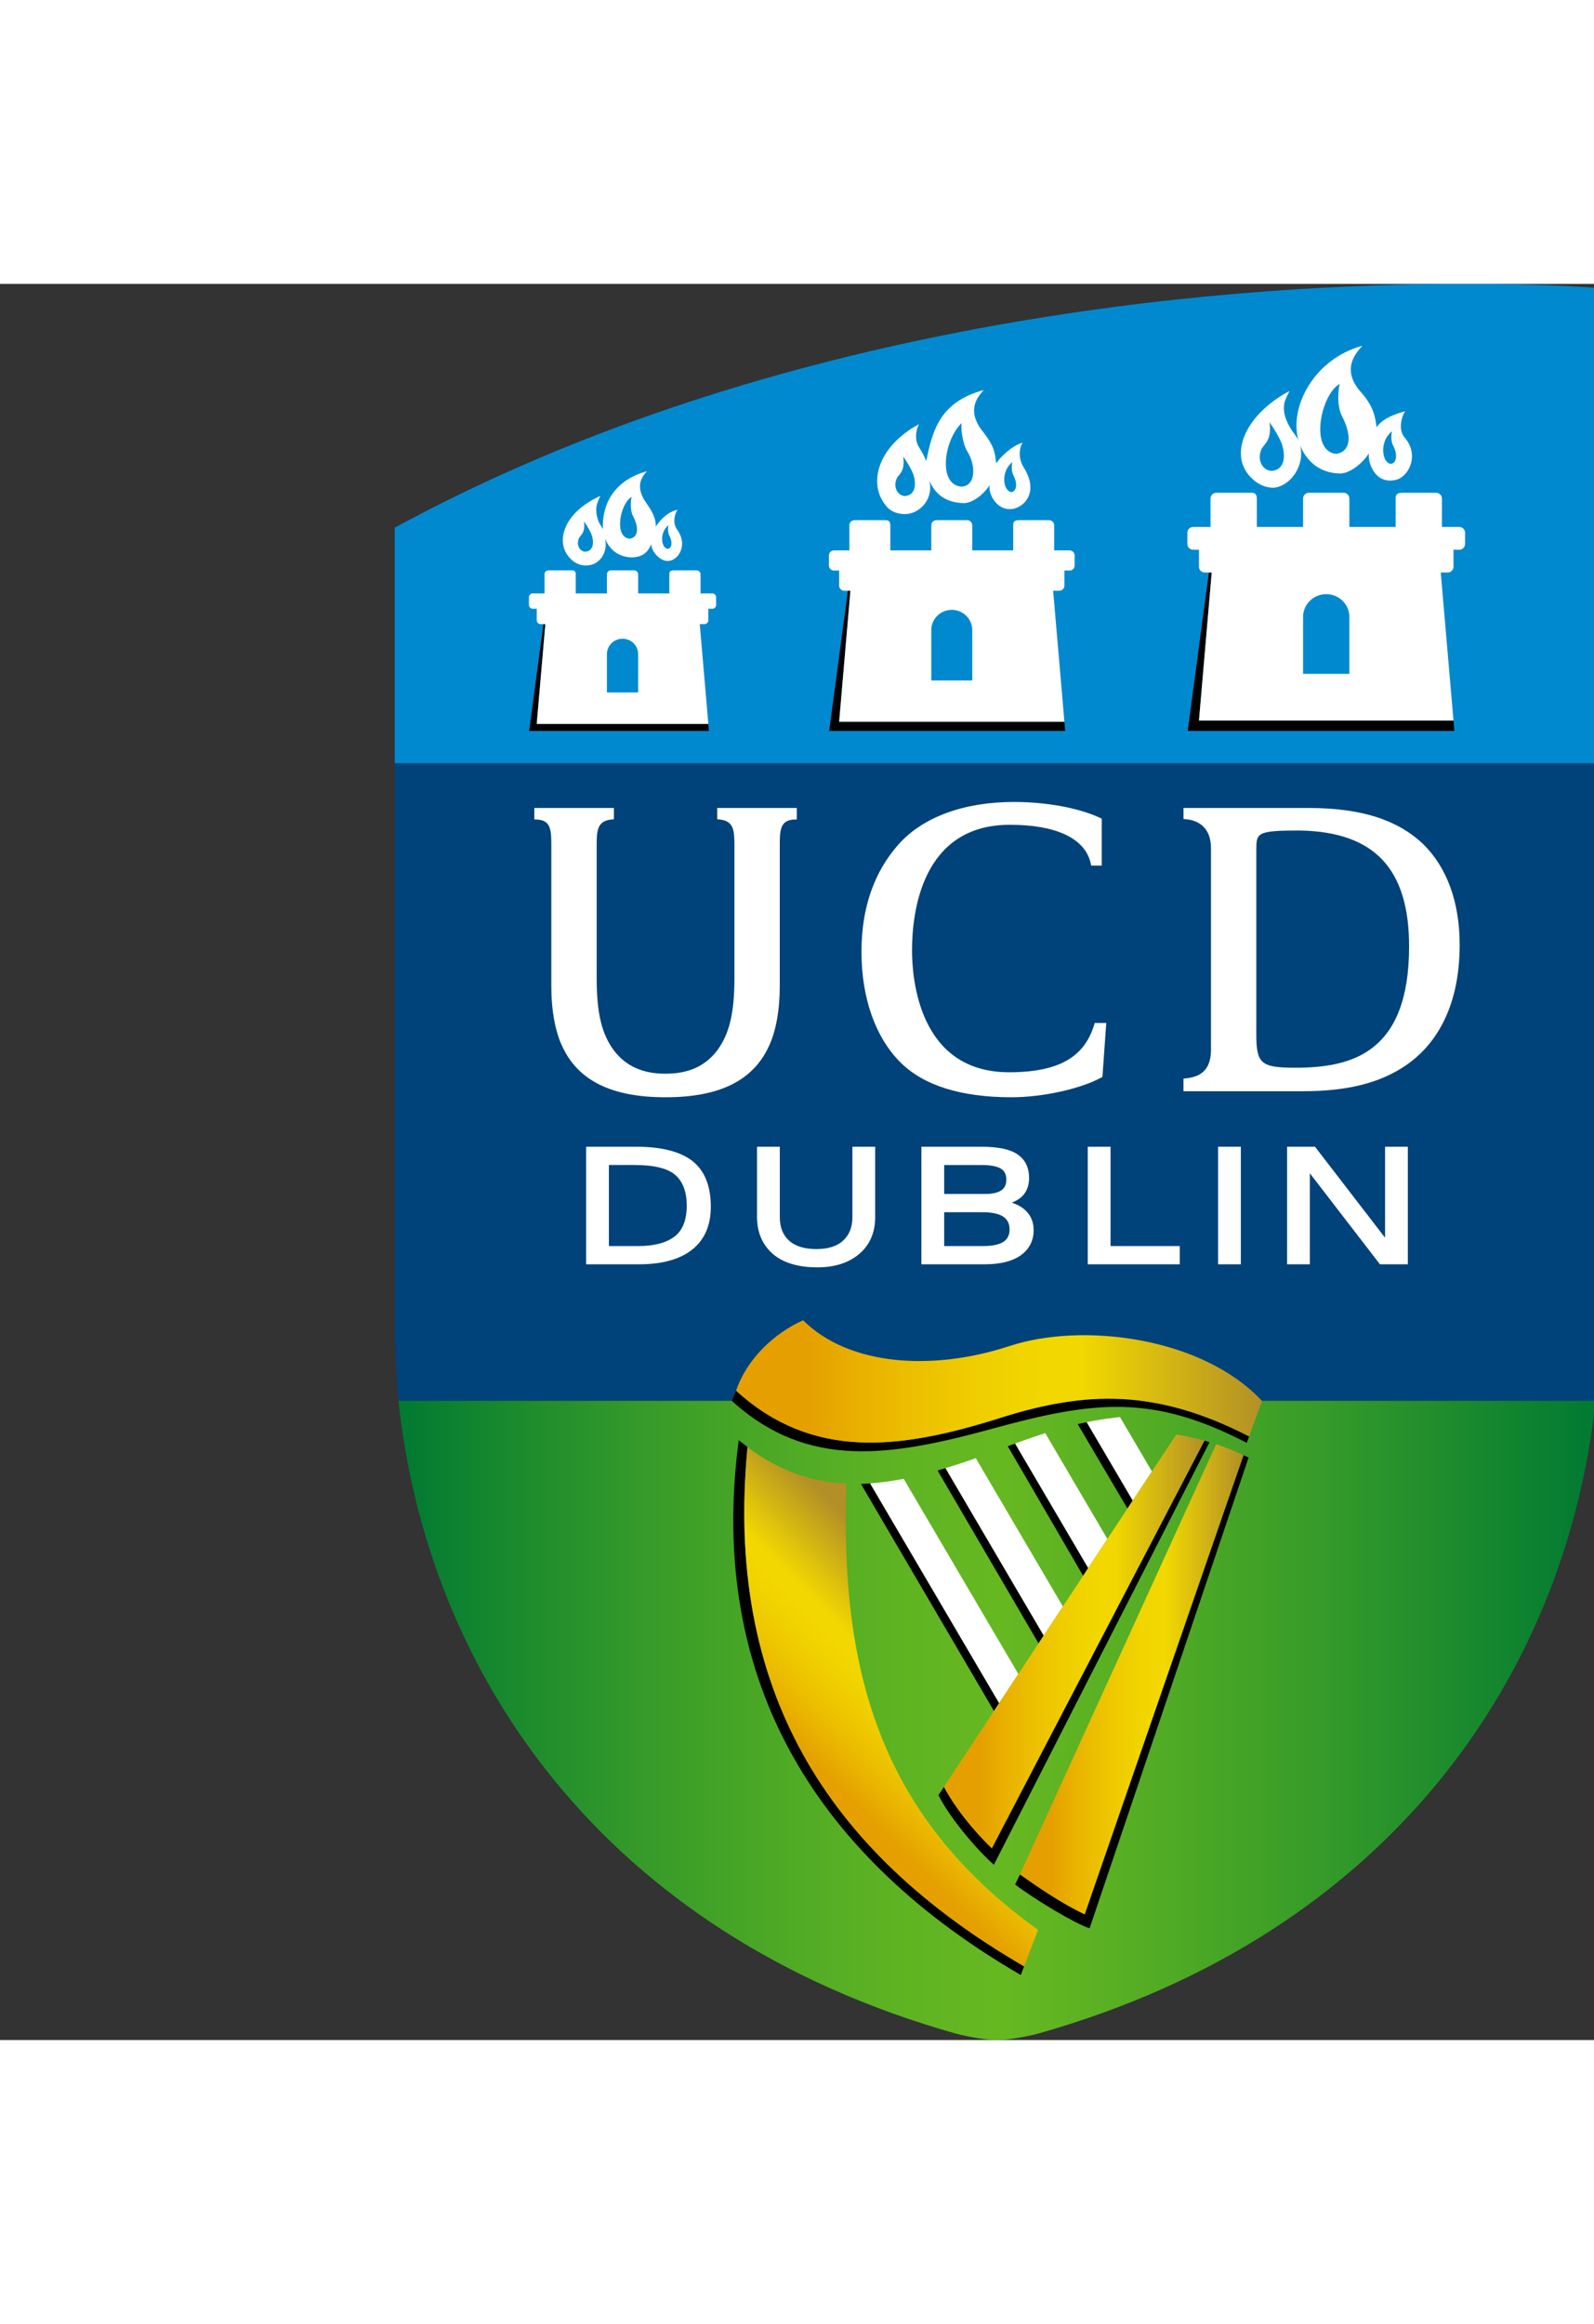 <?xml version="1.0" encoding="UTF-8"?>
<svg xmlns="http://www.w3.org/2000/svg" xmlns:xlink="http://www.w3.org/1999/xlink" width="228.86pt" height="333.58pt" viewBox="-75 0 302.86 333.58" version="1.1">
<rect x="-75" y="0" width="302.86" height="333.58" fill="#333333" stroke="none"/>
<defs>
<clipPath id="clip1">
  <path d="M 0 0 L 228.859 0 L 228.859 92 L 0 92 Z M 0 0 "/>
</clipPath>
<clipPath id="clip2">
  <path d="M 0 91 L 228.859 91 L 228.859 213 L 0 213 Z M 0 91 "/>
</clipPath>
<clipPath id="clip3">
  <path d="M 0 212 L 228.859 212 L 228.859 333.578 L 0 333.578 Z M 0 212 "/>
</clipPath>
<clipPath id="clip4">
  <path d="M 0.703 212.16 C 6.188 263.562 39.234 313.402 106.816 332.414 C 106.816 332.414 111.391 333.578 114.43 333.578 C 117.465 333.578 122.039 332.414 122.039 332.414 C 189.617 313.402 222.668 263.562 228.152 212.16 Z M 0.703 212.16 "/>
</clipPath>
<clipPath id="clip5">
  <path d="M 0.703 212.16 C 6.188 263.562 39.234 313.402 106.816 332.414 C 106.816 332.414 111.391 333.578 114.43 333.578 C 117.465 333.578 122.039 332.414 122.039 332.414 C 189.617 313.402 222.668 263.562 228.152 212.16 "/>
</clipPath>
<linearGradient id="linear0" gradientUnits="userSpaceOnUse" x1="-0" y1="0" x2="1" y2="0" gradientTransform="matrix(227.446,0,0,227.446,0.705,272.871)">
<stop offset="0" style="stop-color:rgb(0%,47.842%,19.608%);stop-opacity:1;"/>
<stop offset="0.004" style="stop-color:rgb(0.438%,48.108%,19.534%);stop-opacity:1;"/>
<stop offset="0.008" style="stop-color:rgb(0.876%,48.375%,19.461%);stop-opacity:1;"/>
<stop offset="0.012" style="stop-color:rgb(1.312%,48.64%,19.388%);stop-opacity:1;"/>
<stop offset="0.016" style="stop-color:rgb(1.749%,48.906%,19.316%);stop-opacity:1;"/>
<stop offset="0.02" style="stop-color:rgb(2.182%,49.168%,19.243%);stop-opacity:1;"/>
<stop offset="0.023" style="stop-color:rgb(2.615%,49.432%,19.171%);stop-opacity:1;"/>
<stop offset="0.027" style="stop-color:rgb(3.046%,49.693%,19.099%);stop-opacity:1;"/>
<stop offset="0.031" style="stop-color:rgb(3.476%,49.956%,19.028%);stop-opacity:1;"/>
<stop offset="0.035" style="stop-color:rgb(3.903%,50.215%,18.956%);stop-opacity:1;"/>
<stop offset="0.039" style="stop-color:rgb(4.33%,50.475%,18.886%);stop-opacity:1;"/>
<stop offset="0.043" style="stop-color:rgb(4.755%,50.732%,18.814%);stop-opacity:1;"/>
<stop offset="0.047" style="stop-color:rgb(5.179%,50.99%,18.744%);stop-opacity:1;"/>
<stop offset="0.051" style="stop-color:rgb(5.6%,51.247%,18.674%);stop-opacity:1;"/>
<stop offset="0.055" style="stop-color:rgb(6.021%,51.503%,18.604%);stop-opacity:1;"/>
<stop offset="0.059" style="stop-color:rgb(6.439%,51.756%,18.533%);stop-opacity:1;"/>
<stop offset="0.062" style="stop-color:rgb(6.859%,52.011%,18.463%);stop-opacity:1;"/>
<stop offset="0.066" style="stop-color:rgb(7.274%,52.263%,18.394%);stop-opacity:1;"/>
<stop offset="0.07" style="stop-color:rgb(7.689%,52.516%,18.326%);stop-opacity:1;"/>
<stop offset="0.074" style="stop-color:rgb(8.101%,52.766%,18.257%);stop-opacity:1;"/>
<stop offset="0.078" style="stop-color:rgb(8.513%,53.018%,18.188%);stop-opacity:1;"/>
<stop offset="0.082" style="stop-color:rgb(8.922%,53.267%,18.12%);stop-opacity:1;"/>
<stop offset="0.086" style="stop-color:rgb(9.332%,53.516%,18.051%);stop-opacity:1;"/>
<stop offset="0.09" style="stop-color:rgb(9.738%,53.761%,17.984%);stop-opacity:1;"/>
<stop offset="0.094" style="stop-color:rgb(10.144%,54.008%,17.917%);stop-opacity:1;"/>
<stop offset="0.098" style="stop-color:rgb(10.547%,54.253%,17.85%);stop-opacity:1;"/>
<stop offset="0.102" style="stop-color:rgb(10.95%,54.498%,17.783%);stop-opacity:1;"/>
<stop offset="0.105" style="stop-color:rgb(11.349%,54.741%,17.715%);stop-opacity:1;"/>
<stop offset="0.109" style="stop-color:rgb(11.749%,54.985%,17.648%);stop-opacity:1;"/>
<stop offset="0.113" style="stop-color:rgb(12.144%,55.225%,17.583%);stop-opacity:1;"/>
<stop offset="0.117" style="stop-color:rgb(12.541%,55.466%,17.517%);stop-opacity:1;"/>
<stop offset="0.121" style="stop-color:rgb(12.935%,55.704%,17.451%);stop-opacity:1;"/>
<stop offset="0.125" style="stop-color:rgb(13.329%,55.943%,17.386%);stop-opacity:1;"/>
<stop offset="0.129" style="stop-color:rgb(13.718%,56.18%,17.32%);stop-opacity:1;"/>
<stop offset="0.133" style="stop-color:rgb(14.107%,56.418%,17.256%);stop-opacity:1;"/>
<stop offset="0.137" style="stop-color:rgb(14.493%,56.653%,17.191%);stop-opacity:1;"/>
<stop offset="0.141" style="stop-color:rgb(14.88%,56.888%,17.126%);stop-opacity:1;"/>
<stop offset="0.145" style="stop-color:rgb(15.263%,57.12%,17.062%);stop-opacity:1;"/>
<stop offset="0.148" style="stop-color:rgb(15.646%,57.353%,17%);stop-opacity:1;"/>
<stop offset="0.152" style="stop-color:rgb(16.025%,57.584%,16.936%);stop-opacity:1;"/>
<stop offset="0.156" style="stop-color:rgb(16.405%,57.814%,16.873%);stop-opacity:1;"/>
<stop offset="0.16" style="stop-color:rgb(16.78%,58.043%,16.811%);stop-opacity:1;"/>
<stop offset="0.164" style="stop-color:rgb(17.157%,58.272%,16.748%);stop-opacity:1;"/>
<stop offset="0.168" style="stop-color:rgb(17.529%,58.498%,16.685%);stop-opacity:1;"/>
<stop offset="0.172" style="stop-color:rgb(17.902%,58.725%,16.623%);stop-opacity:1;"/>
<stop offset="0.176" style="stop-color:rgb(18.269%,58.948%,16.562%);stop-opacity:1;"/>
<stop offset="0.18" style="stop-color:rgb(18.639%,59.172%,16.501%);stop-opacity:1;"/>
<stop offset="0.184" style="stop-color:rgb(19.003%,59.393%,16.44%);stop-opacity:1;"/>
<stop offset="0.188" style="stop-color:rgb(19.37%,59.616%,16.379%);stop-opacity:1;"/>
<stop offset="0.191" style="stop-color:rgb(19.731%,59.836%,16.318%);stop-opacity:1;"/>
<stop offset="0.195" style="stop-color:rgb(20.093%,60.056%,16.258%);stop-opacity:1;"/>
<stop offset="0.199" style="stop-color:rgb(20.45%,60.272%,16.199%);stop-opacity:1;"/>
<stop offset="0.203" style="stop-color:rgb(20.808%,60.49%,16.139%);stop-opacity:1;"/>
<stop offset="0.207" style="stop-color:rgb(21.161%,60.706%,16.08%);stop-opacity:1;"/>
<stop offset="0.211" style="stop-color:rgb(21.515%,60.921%,16.022%);stop-opacity:1;"/>
<stop offset="0.215" style="stop-color:rgb(21.864%,61.133%,15.962%);stop-opacity:1;"/>
<stop offset="0.219" style="stop-color:rgb(22.215%,61.346%,15.904%);stop-opacity:1;"/>
<stop offset="0.223" style="stop-color:rgb(22.562%,61.557%,15.846%);stop-opacity:1;"/>
<stop offset="0.227" style="stop-color:rgb(22.908%,61.768%,15.79%);stop-opacity:1;"/>
<stop offset="0.23" style="stop-color:rgb(23.25%,61.975%,15.732%);stop-opacity:1;"/>
<stop offset="0.234" style="stop-color:rgb(23.592%,62.183%,15.675%);stop-opacity:1;"/>
<stop offset="0.238" style="stop-color:rgb(23.929%,62.387%,15.619%);stop-opacity:1;"/>
<stop offset="0.242" style="stop-color:rgb(24.268%,62.593%,15.562%);stop-opacity:1;"/>
<stop offset="0.246" style="stop-color:rgb(24.6%,62.796%,15.506%);stop-opacity:1;"/>
<stop offset="0.25" style="stop-color:rgb(24.934%,62.999%,15.451%);stop-opacity:1;"/>
<stop offset="0.254" style="stop-color:rgb(25.264%,63.199%,15.396%);stop-opacity:1;"/>
<stop offset="0.258" style="stop-color:rgb(25.594%,63.4%,15.341%);stop-opacity:1;"/>
<stop offset="0.262" style="stop-color:rgb(25.919%,63.597%,15.286%);stop-opacity:1;"/>
<stop offset="0.266" style="stop-color:rgb(26.244%,63.795%,15.233%);stop-opacity:1;"/>
<stop offset="0.27" style="stop-color:rgb(26.564%,63.989%,15.179%);stop-opacity:1;"/>
<stop offset="0.273" style="stop-color:rgb(26.886%,64.185%,15.126%);stop-opacity:1;"/>
<stop offset="0.277" style="stop-color:rgb(27.202%,64.377%,15.073%);stop-opacity:1;"/>
<stop offset="0.281" style="stop-color:rgb(27.518%,64.569%,15.021%);stop-opacity:1;"/>
<stop offset="0.285" style="stop-color:rgb(27.829%,64.758%,14.969%);stop-opacity:1;"/>
<stop offset="0.289" style="stop-color:rgb(28.142%,64.949%,14.917%);stop-opacity:1;"/>
<stop offset="0.293" style="stop-color:rgb(28.448%,65.135%,14.865%);stop-opacity:1;"/>
<stop offset="0.297" style="stop-color:rgb(28.755%,65.321%,14.815%);stop-opacity:1;"/>
<stop offset="0.301" style="stop-color:rgb(29.057%,65.504%,14.764%);stop-opacity:1;"/>
<stop offset="0.305" style="stop-color:rgb(29.359%,65.689%,14.714%);stop-opacity:1;"/>
<stop offset="0.309" style="stop-color:rgb(29.657%,65.869%,14.664%);stop-opacity:1;"/>
<stop offset="0.312" style="stop-color:rgb(29.955%,66.051%,14.615%);stop-opacity:1;"/>
<stop offset="0.316" style="stop-color:rgb(30.246%,66.228%,14.566%);stop-opacity:1;"/>
<stop offset="0.32" style="stop-color:rgb(30.539%,66.406%,14.517%);stop-opacity:1;"/>
<stop offset="0.324" style="stop-color:rgb(30.826%,66.58%,14.468%);stop-opacity:1;"/>
<stop offset="0.328" style="stop-color:rgb(31.113%,66.754%,14.421%);stop-opacity:1;"/>
<stop offset="0.332" style="stop-color:rgb(31.395%,66.925%,14.374%);stop-opacity:1;"/>
<stop offset="0.336" style="stop-color:rgb(31.677%,67.097%,14.328%);stop-opacity:1;"/>
<stop offset="0.34" style="stop-color:rgb(31.953%,67.265%,14.281%);stop-opacity:1;"/>
<stop offset="0.344" style="stop-color:rgb(32.23%,67.433%,14.235%);stop-opacity:1;"/>
<stop offset="0.348" style="stop-color:rgb(32.5%,67.598%,14.189%);stop-opacity:1;"/>
<stop offset="0.352" style="stop-color:rgb(32.771%,67.763%,14.145%);stop-opacity:1;"/>
<stop offset="0.355" style="stop-color:rgb(33.035%,67.923%,14.101%);stop-opacity:1;"/>
<stop offset="0.359" style="stop-color:rgb(33.301%,68.085%,14.056%);stop-opacity:1;"/>
<stop offset="0.363" style="stop-color:rgb(33.56%,68.242%,14.014%);stop-opacity:1;"/>
<stop offset="0.367" style="stop-color:rgb(33.82%,68.401%,13.971%);stop-opacity:1;"/>
<stop offset="0.371" style="stop-color:rgb(34.073%,68.553%,13.928%);stop-opacity:1;"/>
<stop offset="0.375" style="stop-color:rgb(34.326%,68.707%,13.885%);stop-opacity:1;"/>
<stop offset="0.379" style="stop-color:rgb(34.572%,68.857%,13.844%);stop-opacity:1;"/>
<stop offset="0.383" style="stop-color:rgb(34.819%,69.008%,13.803%);stop-opacity:1;"/>
<stop offset="0.387" style="stop-color:rgb(35.059%,69.153%,13.763%);stop-opacity:1;"/>
<stop offset="0.391" style="stop-color:rgb(35.298%,69.299%,13.724%);stop-opacity:1;"/>
<stop offset="0.395" style="stop-color:rgb(35.532%,69.44%,13.684%);stop-opacity:1;"/>
<stop offset="0.398" style="stop-color:rgb(35.765%,69.582%,13.646%);stop-opacity:1;"/>
<stop offset="0.402" style="stop-color:rgb(35.991%,69.719%,13.608%);stop-opacity:1;"/>
<stop offset="0.406" style="stop-color:rgb(36.217%,69.856%,13.571%);stop-opacity:1;"/>
<stop offset="0.41" style="stop-color:rgb(36.435%,69.989%,13.535%);stop-opacity:1;"/>
<stop offset="0.414" style="stop-color:rgb(36.653%,70.122%,13.498%);stop-opacity:1;"/>
<stop offset="0.418" style="stop-color:rgb(36.862%,70.25%,13.463%);stop-opacity:1;"/>
<stop offset="0.422" style="stop-color:rgb(37.073%,70.378%,13.428%);stop-opacity:1;"/>
<stop offset="0.426" style="stop-color:rgb(37.274%,70.5%,13.394%);stop-opacity:1;"/>
<stop offset="0.43" style="stop-color:rgb(37.477%,70.622%,13.361%);stop-opacity:1;"/>
<stop offset="0.438" style="stop-color:rgb(37.669%,70.74%,13.329%);stop-opacity:1;"/>
<stop offset="0.445" style="stop-color:rgb(38.046%,70.969%,13.266%);stop-opacity:1;"/>
<stop offset="0.453" style="stop-color:rgb(38.402%,71.185%,13.206%);stop-opacity:1;"/>
<stop offset="0.461" style="stop-color:rgb(38.736%,71.388%,13.15%);stop-opacity:1;"/>
<stop offset="0.469" style="stop-color:rgb(39.046%,71.576%,13.1%);stop-opacity:1;"/>
<stop offset="0.477" style="stop-color:rgb(39.328%,71.748%,13.052%);stop-opacity:1;"/>
<stop offset="0.484" style="stop-color:rgb(39.578%,71.899%,13.01%);stop-opacity:1;"/>
<stop offset="0.5" style="stop-color:rgb(39.847%,72.063%,12.965%);stop-opacity:1;"/>
<stop offset="0.508" style="stop-color:rgb(39.874%,72.079%,12.961%);stop-opacity:1;"/>
<stop offset="0.516" style="stop-color:rgb(39.584%,71.904%,13.01%);stop-opacity:1;"/>
<stop offset="0.523" style="stop-color:rgb(39.232%,71.69%,13.068%);stop-opacity:1;"/>
<stop offset="0.527" style="stop-color:rgb(38.844%,71.455%,13.133%);stop-opacity:1;"/>
<stop offset="0.531" style="stop-color:rgb(38.644%,71.333%,13.167%);stop-opacity:1;"/>
<stop offset="0.535" style="stop-color:rgb(38.432%,71.204%,13.202%);stop-opacity:1;"/>
<stop offset="0.539" style="stop-color:rgb(38.22%,71.075%,13.237%);stop-opacity:1;"/>
<stop offset="0.543" style="stop-color:rgb(37.999%,70.94%,13.274%);stop-opacity:1;"/>
<stop offset="0.547" style="stop-color:rgb(37.778%,70.805%,13.31%);stop-opacity:1;"/>
<stop offset="0.551" style="stop-color:rgb(37.547%,70.665%,13.348%);stop-opacity:1;"/>
<stop offset="0.555" style="stop-color:rgb(37.317%,70.526%,13.388%);stop-opacity:1;"/>
<stop offset="0.559" style="stop-color:rgb(37.079%,70.381%,13.428%);stop-opacity:1;"/>
<stop offset="0.562" style="stop-color:rgb(36.842%,70.236%,13.467%);stop-opacity:1;"/>
<stop offset="0.566" style="stop-color:rgb(36.598%,70.088%,13.507%);stop-opacity:1;"/>
<stop offset="0.57" style="stop-color:rgb(36.354%,69.94%,13.548%);stop-opacity:1;"/>
<stop offset="0.574" style="stop-color:rgb(36.104%,69.788%,13.589%);stop-opacity:1;"/>
<stop offset="0.578" style="stop-color:rgb(35.854%,69.637%,13.632%);stop-opacity:1;"/>
<stop offset="0.582" style="stop-color:rgb(35.597%,69.481%,13.673%);stop-opacity:1;"/>
<stop offset="0.586" style="stop-color:rgb(35.341%,69.325%,13.716%);stop-opacity:1;"/>
<stop offset="0.59" style="stop-color:rgb(35.08%,69.167%,13.759%);stop-opacity:1;"/>
<stop offset="0.594" style="stop-color:rgb(34.819%,69.008%,13.803%);stop-opacity:1;"/>
<stop offset="0.598" style="stop-color:rgb(34.552%,68.846%,13.847%);stop-opacity:1;"/>
<stop offset="0.602" style="stop-color:rgb(34.286%,68.684%,13.893%);stop-opacity:1;"/>
<stop offset="0.605" style="stop-color:rgb(34.016%,68.52%,13.937%);stop-opacity:1;"/>
<stop offset="0.609" style="stop-color:rgb(33.746%,68.355%,13.983%);stop-opacity:1;"/>
<stop offset="0.613" style="stop-color:rgb(33.472%,68.187%,14.029%);stop-opacity:1;"/>
<stop offset="0.617" style="stop-color:rgb(33.197%,68.021%,14.075%);stop-opacity:1;"/>
<stop offset="0.621" style="stop-color:rgb(32.918%,67.851%,14.12%);stop-opacity:1;"/>
<stop offset="0.625" style="stop-color:rgb(32.639%,67.682%,14.168%);stop-opacity:1;"/>
<stop offset="0.629" style="stop-color:rgb(32.355%,67.509%,14.214%);stop-opacity:1;"/>
<stop offset="0.633" style="stop-color:rgb(32.072%,67.339%,14.261%);stop-opacity:1;"/>
<stop offset="0.637" style="stop-color:rgb(31.786%,67.165%,14.308%);stop-opacity:1;"/>
<stop offset="0.641" style="stop-color:rgb(31.5%,66.991%,14.357%);stop-opacity:1;"/>
<stop offset="0.645" style="stop-color:rgb(31.21%,66.814%,14.404%);stop-opacity:1;"/>
<stop offset="0.648" style="stop-color:rgb(30.92%,66.638%,14.453%);stop-opacity:1;"/>
<stop offset="0.652" style="stop-color:rgb(30.626%,66.46%,14.502%);stop-opacity:1;"/>
<stop offset="0.656" style="stop-color:rgb(30.333%,66.281%,14.551%);stop-opacity:1;"/>
<stop offset="0.66" style="stop-color:rgb(30.035%,66.1%,14.6%);stop-opacity:1;"/>
<stop offset="0.664" style="stop-color:rgb(29.739%,65.919%,14.65%);stop-opacity:1;"/>
<stop offset="0.668" style="stop-color:rgb(29.439%,65.738%,14.7%);stop-opacity:1;"/>
<stop offset="0.672" style="stop-color:rgb(29.14%,65.556%,14.751%);stop-opacity:1;"/>
<stop offset="0.676" style="stop-color:rgb(28.836%,65.372%,14.801%);stop-opacity:1;"/>
<stop offset="0.68" style="stop-color:rgb(28.534%,65.187%,14.851%);stop-opacity:1;"/>
<stop offset="0.684" style="stop-color:rgb(28.229%,65.001%,14.902%);stop-opacity:1;"/>
<stop offset="0.688" style="stop-color:rgb(27.924%,64.816%,14.954%);stop-opacity:1;"/>
<stop offset="0.691" style="stop-color:rgb(27.614%,64.629%,15.004%);stop-opacity:1;"/>
<stop offset="0.695" style="stop-color:rgb(27.306%,64.441%,15.056%);stop-opacity:1;"/>
<stop offset="0.699" style="stop-color:rgb(26.994%,64.252%,15.108%);stop-opacity:1;"/>
<stop offset="0.703" style="stop-color:rgb(26.683%,64.062%,15.16%);stop-opacity:1;"/>
<stop offset="0.707" style="stop-color:rgb(26.369%,63.872%,15.211%);stop-opacity:1;"/>
<stop offset="0.711" style="stop-color:rgb(26.056%,63.681%,15.265%);stop-opacity:1;"/>
<stop offset="0.715" style="stop-color:rgb(25.739%,63.487%,15.317%);stop-opacity:1;"/>
<stop offset="0.719" style="stop-color:rgb(25.423%,63.295%,15.37%);stop-opacity:1;"/>
<stop offset="0.723" style="stop-color:rgb(25.102%,63.101%,15.424%);stop-opacity:1;"/>
<stop offset="0.727" style="stop-color:rgb(24.783%,62.907%,15.477%);stop-opacity:1;"/>
<stop offset="0.73" style="stop-color:rgb(24.461%,62.712%,15.53%);stop-opacity:1;"/>
<stop offset="0.734" style="stop-color:rgb(24.141%,62.517%,15.584%);stop-opacity:1;"/>
<stop offset="0.738" style="stop-color:rgb(23.816%,62.32%,15.637%);stop-opacity:1;"/>
<stop offset="0.742" style="stop-color:rgb(23.492%,62.123%,15.692%);stop-opacity:1;"/>
<stop offset="0.746" style="stop-color:rgb(23.166%,61.925%,15.746%);stop-opacity:1;"/>
<stop offset="0.75" style="stop-color:rgb(22.841%,61.726%,15.8%);stop-opacity:1;"/>
<stop offset="0.754" style="stop-color:rgb(22.511%,61.526%,15.855%);stop-opacity:1;"/>
<stop offset="0.758" style="stop-color:rgb(22.183%,61.327%,15.91%);stop-opacity:1;"/>
<stop offset="0.762" style="stop-color:rgb(21.852%,61.125%,15.965%);stop-opacity:1;"/>
<stop offset="0.766" style="stop-color:rgb(21.523%,60.925%,16.02%);stop-opacity:1;"/>
<stop offset="0.77" style="stop-color:rgb(21.188%,60.722%,16.075%);stop-opacity:1;"/>
<stop offset="0.773" style="stop-color:rgb(20.856%,60.521%,16.132%);stop-opacity:1;"/>
<stop offset="0.777" style="stop-color:rgb(20.52%,60.316%,16.187%);stop-opacity:1;"/>
<stop offset="0.781" style="stop-color:rgb(20.186%,60.114%,16.243%);stop-opacity:1;"/>
<stop offset="0.785" style="stop-color:rgb(19.849%,59.908%,16.298%);stop-opacity:1;"/>
<stop offset="0.789" style="stop-color:rgb(19.513%,59.703%,16.354%);stop-opacity:1;"/>
<stop offset="0.793" style="stop-color:rgb(19.173%,59.497%,16.411%);stop-opacity:1;"/>
<stop offset="0.797" style="stop-color:rgb(18.834%,59.291%,16.467%);stop-opacity:1;"/>
<stop offset="0.801" style="stop-color:rgb(18.492%,59.084%,16.524%);stop-opacity:1;"/>
<stop offset="0.805" style="stop-color:rgb(18.152%,58.876%,16.582%);stop-opacity:1;"/>
<stop offset="0.809" style="stop-color:rgb(17.809%,58.667%,16.638%);stop-opacity:1;"/>
<stop offset="0.812" style="stop-color:rgb(17.467%,58.459%,16.696%);stop-opacity:1;"/>
<stop offset="0.816" style="stop-color:rgb(17.122%,58.249%,16.753%);stop-opacity:1;"/>
<stop offset="0.82" style="stop-color:rgb(16.777%,58.04%,16.811%);stop-opacity:1;"/>
<stop offset="0.824" style="stop-color:rgb(16.429%,57.829%,16.869%);stop-opacity:1;"/>
<stop offset="0.828" style="stop-color:rgb(16.083%,57.619%,16.927%);stop-opacity:1;"/>
<stop offset="0.832" style="stop-color:rgb(15.733%,57.407%,16.985%);stop-opacity:1;"/>
<stop offset="0.836" style="stop-color:rgb(15.385%,57.195%,17.043%);stop-opacity:1;"/>
<stop offset="0.84" style="stop-color:rgb(15.034%,56.981%,17.101%);stop-opacity:1;"/>
<stop offset="0.844" style="stop-color:rgb(14.685%,56.769%,17.16%);stop-opacity:1;"/>
<stop offset="0.848" style="stop-color:rgb(14.333%,56.555%,17.218%);stop-opacity:1;"/>
<stop offset="0.852" style="stop-color:rgb(13.982%,56.342%,17.278%);stop-opacity:1;"/>
<stop offset="0.855" style="stop-color:rgb(13.628%,56.126%,17.336%);stop-opacity:1;"/>
<stop offset="0.859" style="stop-color:rgb(13.274%,55.911%,17.395%);stop-opacity:1;"/>
<stop offset="0.863" style="stop-color:rgb(12.918%,55.695%,17.453%);stop-opacity:1;"/>
<stop offset="0.867" style="stop-color:rgb(12.563%,55.478%,17.513%);stop-opacity:1;"/>
<stop offset="0.871" style="stop-color:rgb(12.204%,55.261%,17.572%);stop-opacity:1;"/>
<stop offset="0.875" style="stop-color:rgb(11.847%,55.045%,17.633%);stop-opacity:1;"/>
<stop offset="0.879" style="stop-color:rgb(11.488%,54.826%,17.693%);stop-opacity:1;"/>
<stop offset="0.883" style="stop-color:rgb(11.13%,54.608%,17.752%);stop-opacity:1;"/>
<stop offset="0.887" style="stop-color:rgb(10.77%,54.388%,17.812%);stop-opacity:1;"/>
<stop offset="0.891" style="stop-color:rgb(10.41%,54.17%,17.873%);stop-opacity:1;"/>
<stop offset="0.895" style="stop-color:rgb(10.046%,53.949%,17.932%);stop-opacity:1;"/>
<stop offset="0.898" style="stop-color:rgb(9.685%,53.729%,17.993%);stop-opacity:1;"/>
<stop offset="0.902" style="stop-color:rgb(9.32%,53.508%,18.053%);stop-opacity:1;"/>
<stop offset="0.906" style="stop-color:rgb(8.957%,53.287%,18.114%);stop-opacity:1;"/>
<stop offset="0.91" style="stop-color:rgb(8.591%,53.064%,18.175%);stop-opacity:1;"/>
<stop offset="0.914" style="stop-color:rgb(8.226%,52.843%,18.236%);stop-opacity:1;"/>
<stop offset="0.918" style="stop-color:rgb(7.86%,52.62%,18.297%);stop-opacity:1;"/>
<stop offset="0.922" style="stop-color:rgb(7.494%,52.397%,18.358%);stop-opacity:1;"/>
<stop offset="0.926" style="stop-color:rgb(7.124%,52.173%,18.419%);stop-opacity:1;"/>
<stop offset="0.93" style="stop-color:rgb(6.757%,51.95%,18.481%);stop-opacity:1;"/>
<stop offset="0.934" style="stop-color:rgb(6.386%,51.724%,18.542%);stop-opacity:1;"/>
<stop offset="0.938" style="stop-color:rgb(6.017%,51.5%,18.604%);stop-opacity:1;"/>
<stop offset="0.941" style="stop-color:rgb(5.646%,51.274%,18.665%);stop-opacity:1;"/>
<stop offset="0.945" style="stop-color:rgb(5.275%,51.05%,18.727%);stop-opacity:1;"/>
<stop offset="0.949" style="stop-color:rgb(4.901%,50.822%,18.79%);stop-opacity:1;"/>
<stop offset="0.953" style="stop-color:rgb(4.529%,50.597%,18.852%);stop-opacity:1;"/>
<stop offset="0.957" style="stop-color:rgb(4.155%,50.369%,18.915%);stop-opacity:1;"/>
<stop offset="0.961" style="stop-color:rgb(3.781%,50.142%,18.977%);stop-opacity:1;"/>
<stop offset="0.965" style="stop-color:rgb(3.406%,49.913%,19.04%);stop-opacity:1;"/>
<stop offset="0.969" style="stop-color:rgb(3.03%,49.684%,19.102%);stop-opacity:1;"/>
<stop offset="0.973" style="stop-color:rgb(2.654%,49.455%,19.165%);stop-opacity:1;"/>
<stop offset="0.977" style="stop-color:rgb(2.277%,49.226%,19.228%);stop-opacity:1;"/>
<stop offset="0.98" style="stop-color:rgb(1.898%,48.996%,19.29%);stop-opacity:1;"/>
<stop offset="0.984" style="stop-color:rgb(1.52%,48.767%,19.354%);stop-opacity:1;"/>
<stop offset="0.988" style="stop-color:rgb(1.14%,48.535%,19.417%);stop-opacity:1;"/>
<stop offset="0.992" style="stop-color:rgb(0.761%,48.305%,19.479%);stop-opacity:1;"/>
<stop offset="0.996" style="stop-color:rgb(0.38%,48.073%,19.543%);stop-opacity:1;"/>
<stop offset="1" style="stop-color:rgb(0%,47.842%,19.608%);stop-opacity:1;"/>
</linearGradient>
<clipPath id="clip6">
  <path d="M 66 220 L 123 220 L 123 320 L 66 320 Z M 66 220 "/>
</clipPath>
<clipPath id="clip7">
  <path d="M 119.574 319.582 L 122.25 312.664 C 91.84 290.848 84.613 262.938 85.82 227.895 C 79.297 227.594 73.105 225.539 67.027 220.934 C 62.652 266.727 81.883 297.715 119.574 319.582 "/>
</clipPath>
<clipPath id="clip8">
  <path d="M 119.574 319.582 L 122.25 312.664 C 91.84 290.848 84.613 262.938 85.82 227.895 C 79.297 227.594 73.105 225.539 67.027 220.934 C 62.652 266.727 81.883 297.715 119.574 319.582 "/>
</clipPath>
<linearGradient id="linear1" gradientUnits="userSpaceOnUse" x1="-0.781" y1="0" x2="1.673" y2="0" gradientTransform="matrix(32.253,-32.253,-83.874,-83.874,78.489,285.07)">
<stop offset="0" style="stop-color:rgb(89.803%,62.744%,0%);stop-opacity:1;"/>
<stop offset="0.25" style="stop-color:rgb(89.803%,62.744%,0%);stop-opacity:1;"/>
<stop offset="0.312" style="stop-color:rgb(89.803%,62.744%,0%);stop-opacity:1;"/>
<stop offset="0.344" style="stop-color:rgb(89.803%,62.744%,0%);stop-opacity:1;"/>
<stop offset="0.352" style="stop-color:rgb(89.803%,62.744%,0%);stop-opacity:1;"/>
<stop offset="0.355" style="stop-color:rgb(89.948%,63.382%,0%);stop-opacity:1;"/>
<stop offset="0.359" style="stop-color:rgb(90.094%,64.02%,0%);stop-opacity:1;"/>
<stop offset="0.363" style="stop-color:rgb(90.256%,64.728%,0%);stop-opacity:1;"/>
<stop offset="0.367" style="stop-color:rgb(90.417%,65.437%,0%);stop-opacity:1;"/>
<stop offset="0.371" style="stop-color:rgb(90.575%,66.127%,0%);stop-opacity:1;"/>
<stop offset="0.375" style="stop-color:rgb(90.732%,66.817%,0%);stop-opacity:1;"/>
<stop offset="0.379" style="stop-color:rgb(90.884%,67.487%,0%);stop-opacity:1;"/>
<stop offset="0.383" style="stop-color:rgb(91.037%,68.158%,0%);stop-opacity:1;"/>
<stop offset="0.387" style="stop-color:rgb(91.185%,68.808%,0%);stop-opacity:1;"/>
<stop offset="0.391" style="stop-color:rgb(91.335%,69.46%,0%);stop-opacity:1;"/>
<stop offset="0.395" style="stop-color:rgb(91.478%,70.09%,0%);stop-opacity:1;"/>
<stop offset="0.398" style="stop-color:rgb(91.623%,70.72%,0%);stop-opacity:1;"/>
<stop offset="0.402" style="stop-color:rgb(91.762%,71.33%,0%);stop-opacity:1;"/>
<stop offset="0.406" style="stop-color:rgb(91.901%,71.941%,0%);stop-opacity:1;"/>
<stop offset="0.41" style="stop-color:rgb(92.035%,72.53%,0%);stop-opacity:1;"/>
<stop offset="0.414" style="stop-color:rgb(92.169%,73.12%,0%);stop-opacity:1;"/>
<stop offset="0.418" style="stop-color:rgb(92.299%,73.688%,0%);stop-opacity:1;"/>
<stop offset="0.422" style="stop-color:rgb(92.429%,74.255%,0%);stop-opacity:1;"/>
<stop offset="0.426" style="stop-color:rgb(92.552%,74.802%,0%);stop-opacity:1;"/>
<stop offset="0.43" style="stop-color:rgb(92.677%,75.348%,0%);stop-opacity:1;"/>
<stop offset="0.434" style="stop-color:rgb(92.796%,75.871%,0%);stop-opacity:1;"/>
<stop offset="0.438" style="stop-color:rgb(92.917%,76.395%,0%);stop-opacity:1;"/>
<stop offset="0.441" style="stop-color:rgb(93.03%,76.895%,0%);stop-opacity:1;"/>
<stop offset="0.445" style="stop-color:rgb(93.144%,77.396%,0%);stop-opacity:1;"/>
<stop offset="0.449" style="stop-color:rgb(93.253%,77.872%,0%);stop-opacity:1;"/>
<stop offset="0.453" style="stop-color:rgb(93.362%,78.349%,0%);stop-opacity:1;"/>
<stop offset="0.457" style="stop-color:rgb(93.465%,78.801%,0%);stop-opacity:1;"/>
<stop offset="0.461" style="stop-color:rgb(93.568%,79.254%,0%);stop-opacity:1;"/>
<stop offset="0.465" style="stop-color:rgb(93.666%,79.681%,0%);stop-opacity:1;"/>
<stop offset="0.469" style="stop-color:rgb(93.764%,80.109%,0%);stop-opacity:1;"/>
<stop offset="0.473" style="stop-color:rgb(93.855%,80.51%,0%);stop-opacity:1;"/>
<stop offset="0.477" style="stop-color:rgb(93.947%,80.911%,0%);stop-opacity:1;"/>
<stop offset="0.48" style="stop-color:rgb(94.031%,81.284%,0%);stop-opacity:1;"/>
<stop offset="0.484" style="stop-color:rgb(94.116%,81.657%,0%);stop-opacity:1;"/>
<stop offset="0.488" style="stop-color:rgb(94.194%,82.002%,0%);stop-opacity:1;"/>
<stop offset="0.492" style="stop-color:rgb(94.273%,82.347%,0%);stop-opacity:1;"/>
<stop offset="0.496" style="stop-color:rgb(94.345%,82.661%,0%);stop-opacity:1;"/>
<stop offset="0.5" style="stop-color:rgb(94.417%,82.976%,0%);stop-opacity:1;"/>
<stop offset="0.504" style="stop-color:rgb(94.481%,83.258%,0%);stop-opacity:1;"/>
<stop offset="0.508" style="stop-color:rgb(94.547%,83.54%,0%);stop-opacity:1;"/>
<stop offset="0.512" style="stop-color:rgb(94.603%,83.788%,0%);stop-opacity:1;"/>
<stop offset="0.516" style="stop-color:rgb(94.659%,84.036%,0%);stop-opacity:1;"/>
<stop offset="0.52" style="stop-color:rgb(94.707%,84.245%,0%);stop-opacity:1;"/>
<stop offset="0.523" style="stop-color:rgb(94.754%,84.454%,0%);stop-opacity:1;"/>
<stop offset="0.531" style="stop-color:rgb(94.792%,84.621%,0%);stop-opacity:1;"/>
<stop offset="0.547" style="stop-color:rgb(94.699%,84.75%,0.101%);stop-opacity:1;"/>
<stop offset="0.551" style="stop-color:rgb(93.9%,83.94%,0.609%);stop-opacity:1;"/>
<stop offset="0.555" style="stop-color:rgb(93.231%,83.167%,1.018%);stop-opacity:1;"/>
<stop offset="0.559" style="stop-color:rgb(92.552%,82.382%,1.43%);stop-opacity:1;"/>
<stop offset="0.562" style="stop-color:rgb(91.875%,81.598%,1.843%);stop-opacity:1;"/>
<stop offset="0.566" style="stop-color:rgb(91.193%,80.809%,2.258%);stop-opacity:1;"/>
<stop offset="0.57" style="stop-color:rgb(90.511%,80.022%,2.675%);stop-opacity:1;"/>
<stop offset="0.574" style="stop-color:rgb(89.825%,79.23%,3.091%);stop-opacity:1;"/>
<stop offset="0.578" style="stop-color:rgb(89.142%,78.438%,3.51%);stop-opacity:1;"/>
<stop offset="0.582" style="stop-color:rgb(88.454%,77.643%,3.928%);stop-opacity:1;"/>
<stop offset="0.586" style="stop-color:rgb(87.767%,76.848%,4.347%);stop-opacity:1;"/>
<stop offset="0.59" style="stop-color:rgb(87.077%,76.051%,4.767%);stop-opacity:1;"/>
<stop offset="0.594" style="stop-color:rgb(86.389%,75.255%,5.186%);stop-opacity:1;"/>
<stop offset="0.598" style="stop-color:rgb(85.698%,74.457%,5.608%);stop-opacity:1;"/>
<stop offset="0.602" style="stop-color:rgb(85.008%,73.659%,6.029%);stop-opacity:1;"/>
<stop offset="0.605" style="stop-color:rgb(84.315%,72.858%,6.45%);stop-opacity:1;"/>
<stop offset="0.609" style="stop-color:rgb(83.624%,72.058%,6.871%);stop-opacity:1;"/>
<stop offset="0.613" style="stop-color:rgb(82.932%,71.257%,7.294%);stop-opacity:1;"/>
<stop offset="0.617" style="stop-color:rgb(82.239%,70.456%,7.716%);stop-opacity:1;"/>
<stop offset="0.621" style="stop-color:rgb(81.544%,69.653%,8.139%);stop-opacity:1;"/>
<stop offset="0.625" style="stop-color:rgb(80.85%,68.851%,8.562%);stop-opacity:1;"/>
<stop offset="0.629" style="stop-color:rgb(80.154%,68.047%,8.984%);stop-opacity:1;"/>
<stop offset="0.633" style="stop-color:rgb(79.46%,67.244%,9.409%);stop-opacity:1;"/>
<stop offset="0.637" style="stop-color:rgb(78.764%,66.44%,9.833%);stop-opacity:1;"/>
<stop offset="0.641" style="stop-color:rgb(78.069%,65.636%,10.257%);stop-opacity:1;"/>
<stop offset="0.645" style="stop-color:rgb(77.371%,64.83%,10.681%);stop-opacity:1;"/>
<stop offset="0.648" style="stop-color:rgb(76.675%,64.024%,11.105%);stop-opacity:1;"/>
<stop offset="0.652" style="stop-color:rgb(75.978%,63.217%,11.53%);stop-opacity:1;"/>
<stop offset="0.656" style="stop-color:rgb(75.282%,62.411%,11.955%);stop-opacity:1;"/>
<stop offset="0.66" style="stop-color:rgb(74.583%,61.604%,12.379%);stop-opacity:1;"/>
<stop offset="0.664" style="stop-color:rgb(73.886%,60.799%,12.805%);stop-opacity:1;"/>
<stop offset="0.668" style="stop-color:rgb(73.187%,59.99%,13.231%);stop-opacity:1;"/>
<stop offset="0.672" style="stop-color:rgb(72.488%,59.183%,13.657%);stop-opacity:1;"/>
<stop offset="0.676" style="stop-color:rgb(71.79%,58.374%,14.082%);stop-opacity:1;"/>
<stop offset="0.68" style="stop-color:rgb(71.091%,57.567%,14.51%);stop-opacity:1;"/>
<stop offset="0.684" style="stop-color:rgb(70.447%,56.822%,14.902%);stop-opacity:1;"/>
<stop offset="0.688" style="stop-color:rgb(69.803%,56.078%,15.294%);stop-opacity:1;"/>
<stop offset="0.75" style="stop-color:rgb(69.803%,56.078%,15.294%);stop-opacity:1;"/>
<stop offset="1" style="stop-color:rgb(69.803%,56.078%,15.294%);stop-opacity:1;"/>
</linearGradient>
<clipPath id="clip9">
  <path d="M 64 196 L 165 196 L 165 221 L 64 221 Z M 64 196 "/>
</clipPath>
<clipPath id="clip10">
  <path d="M 64.848 210.238 C 79.273 223.336 95.68 221.539 115.035 215.402 C 131.219 210.266 144.688 209.836 162.324 218.914 L 164.781 212.176 C 153.348 199.953 130.574 197.23 116.859 201.738 C 102.215 206.551 86.332 205.547 77.59 196.859 C 72.293 199.234 67.031 203.938 64.848 210.238 "/>
</clipPath>
<clipPath id="clip11">
  <path d="M 64.848 210.238 C 79.273 223.336 95.68 221.539 115.035 215.402 C 131.219 210.266 144.688 209.836 162.324 218.914 L 164.781 212.176 C 153.348 199.953 130.574 197.23 116.859 201.738 C 102.215 206.551 86.332 205.547 77.59 196.859 C 72.293 199.234 67.031 203.938 64.848 210.238 "/>
</clipPath>
<linearGradient id="linear2" gradientUnits="userSpaceOnUse" x1="0" y1="0" x2="1" y2="0" gradientTransform="matrix(99.937,0,0,-31.171,64.847,208.474)">
<stop offset="0" style="stop-color:rgb(89.803%,62.744%,0%);stop-opacity:1;"/>
<stop offset="0.125" style="stop-color:rgb(89.803%,62.744%,0%);stop-opacity:1;"/>
<stop offset="0.141" style="stop-color:rgb(89.804%,62.75%,0%);stop-opacity:1;"/>
<stop offset="0.145" style="stop-color:rgb(89.868%,63.031%,0%);stop-opacity:1;"/>
<stop offset="0.148" style="stop-color:rgb(89.931%,63.306%,0%);stop-opacity:1;"/>
<stop offset="0.152" style="stop-color:rgb(89.993%,63.577%,0%);stop-opacity:1;"/>
<stop offset="0.156" style="stop-color:rgb(90.056%,63.85%,0%);stop-opacity:1;"/>
<stop offset="0.16" style="stop-color:rgb(90.117%,64.12%,0%);stop-opacity:1;"/>
<stop offset="0.164" style="stop-color:rgb(90.178%,64.391%,0%);stop-opacity:1;"/>
<stop offset="0.168" style="stop-color:rgb(90.239%,64.658%,0%);stop-opacity:1;"/>
<stop offset="0.172" style="stop-color:rgb(90.3%,64.925%,0%);stop-opacity:1;"/>
<stop offset="0.176" style="stop-color:rgb(90.359%,65.189%,0%);stop-opacity:1;"/>
<stop offset="0.18" style="stop-color:rgb(90.421%,65.454%,0%);stop-opacity:1;"/>
<stop offset="0.184" style="stop-color:rgb(90.48%,65.715%,0%);stop-opacity:1;"/>
<stop offset="0.188" style="stop-color:rgb(90.541%,65.977%,0%);stop-opacity:1;"/>
<stop offset="0.191" style="stop-color:rgb(90.599%,66.235%,0%);stop-opacity:1;"/>
<stop offset="0.195" style="stop-color:rgb(90.659%,66.495%,0%);stop-opacity:1;"/>
<stop offset="0.199" style="stop-color:rgb(90.717%,66.751%,0%);stop-opacity:1;"/>
<stop offset="0.203" style="stop-color:rgb(90.776%,67.007%,0%);stop-opacity:1;"/>
<stop offset="0.207" style="stop-color:rgb(90.833%,67.261%,0%);stop-opacity:1;"/>
<stop offset="0.211" style="stop-color:rgb(90.891%,67.514%,0%);stop-opacity:1;"/>
<stop offset="0.215" style="stop-color:rgb(90.947%,67.764%,0%);stop-opacity:1;"/>
<stop offset="0.219" style="stop-color:rgb(91.005%,68.016%,0%);stop-opacity:1;"/>
<stop offset="0.223" style="stop-color:rgb(91.061%,68.263%,0%);stop-opacity:1;"/>
<stop offset="0.227" style="stop-color:rgb(91.118%,68.512%,0%);stop-opacity:1;"/>
<stop offset="0.23" style="stop-color:rgb(91.174%,68.756%,0%);stop-opacity:1;"/>
<stop offset="0.234" style="stop-color:rgb(91.231%,69.002%,0%);stop-opacity:1;"/>
<stop offset="0.238" style="stop-color:rgb(91.286%,69.244%,0%);stop-opacity:1;"/>
<stop offset="0.242" style="stop-color:rgb(91.341%,69.487%,0%);stop-opacity:1;"/>
<stop offset="0.246" style="stop-color:rgb(91.396%,69.727%,0%);stop-opacity:1;"/>
<stop offset="0.25" style="stop-color:rgb(91.451%,69.966%,0%);stop-opacity:1;"/>
<stop offset="0.254" style="stop-color:rgb(91.504%,70.203%,0%);stop-opacity:1;"/>
<stop offset="0.258" style="stop-color:rgb(91.559%,70.439%,0%);stop-opacity:1;"/>
<stop offset="0.262" style="stop-color:rgb(91.611%,70.673%,0%);stop-opacity:1;"/>
<stop offset="0.266" style="stop-color:rgb(91.664%,70.908%,0%);stop-opacity:1;"/>
<stop offset="0.27" style="stop-color:rgb(91.718%,71.138%,0%);stop-opacity:1;"/>
<stop offset="0.273" style="stop-color:rgb(91.771%,71.368%,0%);stop-opacity:1;"/>
<stop offset="0.277" style="stop-color:rgb(91.823%,71.596%,0%);stop-opacity:1;"/>
<stop offset="0.281" style="stop-color:rgb(91.875%,71.825%,0%);stop-opacity:1;"/>
<stop offset="0.285" style="stop-color:rgb(91.925%,72.049%,0%);stop-opacity:1;"/>
<stop offset="0.289" style="stop-color:rgb(91.977%,72.275%,0%);stop-opacity:1;"/>
<stop offset="0.293" style="stop-color:rgb(92.027%,72.496%,0%);stop-opacity:1;"/>
<stop offset="0.297" style="stop-color:rgb(92.078%,72.719%,0%);stop-opacity:1;"/>
<stop offset="0.301" style="stop-color:rgb(92.128%,72.937%,0%);stop-opacity:1;"/>
<stop offset="0.305" style="stop-color:rgb(92.178%,73.157%,0%);stop-opacity:1;"/>
<stop offset="0.309" style="stop-color:rgb(92.227%,73.372%,0%);stop-opacity:1;"/>
<stop offset="0.312" style="stop-color:rgb(92.276%,73.589%,0%);stop-opacity:1;"/>
<stop offset="0.316" style="stop-color:rgb(92.325%,73.801%,0%);stop-opacity:1;"/>
<stop offset="0.32" style="stop-color:rgb(92.374%,74.014%,0%);stop-opacity:1;"/>
<stop offset="0.324" style="stop-color:rgb(92.421%,74.223%,0%);stop-opacity:1;"/>
<stop offset="0.328" style="stop-color:rgb(92.47%,74.434%,0%);stop-opacity:1;"/>
<stop offset="0.332" style="stop-color:rgb(92.517%,74.64%,0%);stop-opacity:1;"/>
<stop offset="0.336" style="stop-color:rgb(92.564%,74.847%,0%);stop-opacity:1;"/>
<stop offset="0.34" style="stop-color:rgb(92.61%,75.05%,0%);stop-opacity:1;"/>
<stop offset="0.344" style="stop-color:rgb(92.656%,75.255%,0%);stop-opacity:1;"/>
<stop offset="0.348" style="stop-color:rgb(92.702%,75.455%,0%);stop-opacity:1;"/>
<stop offset="0.352" style="stop-color:rgb(92.747%,75.656%,0%);stop-opacity:1;"/>
<stop offset="0.355" style="stop-color:rgb(92.792%,75.853%,0%);stop-opacity:1;"/>
<stop offset="0.359" style="stop-color:rgb(92.838%,76.05%,0%);stop-opacity:1;"/>
<stop offset="0.367" style="stop-color:rgb(92.882%,76.244%,0%);stop-opacity:1;"/>
<stop offset="0.375" style="stop-color:rgb(92.969%,76.63%,0%);stop-opacity:1;"/>
<stop offset="0.383" style="stop-color:rgb(93.056%,77.007%,0%);stop-opacity:1;"/>
<stop offset="0.391" style="stop-color:rgb(93.14%,77.379%,0%);stop-opacity:1;"/>
<stop offset="0.398" style="stop-color:rgb(93.224%,77.744%,0%);stop-opacity:1;"/>
<stop offset="0.406" style="stop-color:rgb(93.304%,78.102%,0%);stop-opacity:1;"/>
<stop offset="0.414" style="stop-color:rgb(93.385%,78.453%,0%);stop-opacity:1;"/>
<stop offset="0.422" style="stop-color:rgb(93.463%,78.796%,0%);stop-opacity:1;"/>
<stop offset="0.43" style="stop-color:rgb(93.541%,79.134%,0%);stop-opacity:1;"/>
<stop offset="0.438" style="stop-color:rgb(93.616%,79.465%,0%);stop-opacity:1;"/>
<stop offset="0.445" style="stop-color:rgb(93.69%,79.787%,0%);stop-opacity:1;"/>
<stop offset="0.453" style="stop-color:rgb(93.762%,80.103%,0%);stop-opacity:1;"/>
<stop offset="0.461" style="stop-color:rgb(93.832%,80.411%,0%);stop-opacity:1;"/>
<stop offset="0.469" style="stop-color:rgb(93.901%,80.711%,0%);stop-opacity:1;"/>
<stop offset="0.477" style="stop-color:rgb(93.967%,81.004%,0%);stop-opacity:1;"/>
<stop offset="0.484" style="stop-color:rgb(94.032%,81.29%,0%);stop-opacity:1;"/>
<stop offset="0.492" style="stop-color:rgb(94.095%,81.566%,0%);stop-opacity:1;"/>
<stop offset="0.5" style="stop-color:rgb(94.157%,81.834%,0%);stop-opacity:1;"/>
<stop offset="0.508" style="stop-color:rgb(94.217%,82.095%,0%);stop-opacity:1;"/>
<stop offset="0.516" style="stop-color:rgb(94.273%,82.349%,0%);stop-opacity:1;"/>
<stop offset="0.523" style="stop-color:rgb(94.33%,82.591%,0%);stop-opacity:1;"/>
<stop offset="0.531" style="stop-color:rgb(94.383%,82.826%,0%);stop-opacity:1;"/>
<stop offset="0.539" style="stop-color:rgb(94.435%,83.054%,0%);stop-opacity:1;"/>
<stop offset="0.547" style="stop-color:rgb(94.484%,83.27%,0%);stop-opacity:1;"/>
<stop offset="0.555" style="stop-color:rgb(94.531%,83.478%,0%);stop-opacity:1;"/>
<stop offset="0.562" style="stop-color:rgb(94.577%,83.675%,0%);stop-opacity:1;"/>
<stop offset="0.578" style="stop-color:rgb(94.638%,83.949%,0%);stop-opacity:1;"/>
<stop offset="0.594" style="stop-color:rgb(94.714%,84.282%,0%);stop-opacity:1;"/>
<stop offset="0.609" style="stop-color:rgb(94.78%,84.569%,0%);stop-opacity:1;"/>
<stop offset="0.625" style="stop-color:rgb(94.833%,84.804%,0%);stop-opacity:1;"/>
<stop offset="0.656" style="stop-color:rgb(94.725%,84.824%,0.093%);stop-opacity:1;"/>
<stop offset="0.66" style="stop-color:rgb(94.321%,84.425%,0.352%);stop-opacity:1;"/>
<stop offset="0.664" style="stop-color:rgb(94.049%,84.113%,0.519%);stop-opacity:1;"/>
<stop offset="0.668" style="stop-color:rgb(93.776%,83.795%,0.685%);stop-opacity:1;"/>
<stop offset="0.672" style="stop-color:rgb(93.503%,83.479%,0.851%);stop-opacity:1;"/>
<stop offset="0.676" style="stop-color:rgb(93.227%,83.16%,1.019%);stop-opacity:1;"/>
<stop offset="0.68" style="stop-color:rgb(92.952%,82.843%,1.187%);stop-opacity:1;"/>
<stop offset="0.684" style="stop-color:rgb(92.676%,82.524%,1.355%);stop-opacity:1;"/>
<stop offset="0.688" style="stop-color:rgb(92.4%,82.205%,1.523%);stop-opacity:1;"/>
<stop offset="0.691" style="stop-color:rgb(92.122%,81.885%,1.692%);stop-opacity:1;"/>
<stop offset="0.695" style="stop-color:rgb(91.846%,81.564%,1.862%);stop-opacity:1;"/>
<stop offset="0.699" style="stop-color:rgb(91.568%,81.242%,2.029%);stop-opacity:1;"/>
<stop offset="0.703" style="stop-color:rgb(91.29%,80.922%,2.199%);stop-opacity:1;"/>
<stop offset="0.707" style="stop-color:rgb(91.013%,80.6%,2.368%);stop-opacity:1;"/>
<stop offset="0.711" style="stop-color:rgb(90.735%,80.28%,2.539%);stop-opacity:1;"/>
<stop offset="0.715" style="stop-color:rgb(90.456%,79.956%,2.708%);stop-opacity:1;"/>
<stop offset="0.719" style="stop-color:rgb(90.176%,79.634%,2.878%);stop-opacity:1;"/>
<stop offset="0.723" style="stop-color:rgb(89.897%,79.311%,3.047%);stop-opacity:1;"/>
<stop offset="0.727" style="stop-color:rgb(89.618%,78.989%,3.218%);stop-opacity:1;"/>
<stop offset="0.73" style="stop-color:rgb(89.339%,78.665%,3.389%);stop-opacity:1;"/>
<stop offset="0.734" style="stop-color:rgb(89.059%,78.342%,3.56%);stop-opacity:1;"/>
<stop offset="0.738" style="stop-color:rgb(88.779%,78.018%,3.729%);stop-opacity:1;"/>
<stop offset="0.742" style="stop-color:rgb(88.499%,77.695%,3.9%);stop-opacity:1;"/>
<stop offset="0.746" style="stop-color:rgb(88.219%,77.37%,4.071%);stop-opacity:1;"/>
<stop offset="0.75" style="stop-color:rgb(87.939%,77.046%,4.242%);stop-opacity:1;"/>
<stop offset="0.754" style="stop-color:rgb(87.659%,76.721%,4.413%);stop-opacity:1;"/>
<stop offset="0.758" style="stop-color:rgb(87.378%,76.398%,4.584%);stop-opacity:1;"/>
<stop offset="0.762" style="stop-color:rgb(87.097%,76.073%,4.755%);stop-opacity:1;"/>
<stop offset="0.766" style="stop-color:rgb(86.816%,75.749%,4.926%);stop-opacity:1;"/>
<stop offset="0.77" style="stop-color:rgb(86.534%,75.424%,5.096%);stop-opacity:1;"/>
<stop offset="0.773" style="stop-color:rgb(86.253%,75.099%,5.269%);stop-opacity:1;"/>
<stop offset="0.777" style="stop-color:rgb(85.971%,74.773%,5.44%);stop-opacity:1;"/>
<stop offset="0.781" style="stop-color:rgb(85.69%,74.448%,5.612%);stop-opacity:1;"/>
<stop offset="0.785" style="stop-color:rgb(85.408%,74.121%,5.783%);stop-opacity:1;"/>
<stop offset="0.789" style="stop-color:rgb(85.127%,73.796%,5.956%);stop-opacity:1;"/>
<stop offset="0.793" style="stop-color:rgb(84.845%,73.47%,6.126%);stop-opacity:1;"/>
<stop offset="0.797" style="stop-color:rgb(84.564%,73.145%,6.299%);stop-opacity:1;"/>
<stop offset="0.801" style="stop-color:rgb(84.282%,72.818%,6.47%);stop-opacity:1;"/>
<stop offset="0.805" style="stop-color:rgb(84%,72.493%,6.642%);stop-opacity:1;"/>
<stop offset="0.809" style="stop-color:rgb(83.717%,72.166%,6.813%);stop-opacity:1;"/>
<stop offset="0.812" style="stop-color:rgb(83.435%,71.84%,6.985%);stop-opacity:1;"/>
<stop offset="0.816" style="stop-color:rgb(83.153%,71.513%,7.158%);stop-opacity:1;"/>
<stop offset="0.82" style="stop-color:rgb(82.87%,71.187%,7.33%);stop-opacity:1;"/>
<stop offset="0.824" style="stop-color:rgb(82.588%,70.86%,7.503%);stop-opacity:1;"/>
<stop offset="0.828" style="stop-color:rgb(82.306%,70.534%,7.675%);stop-opacity:1;"/>
<stop offset="0.832" style="stop-color:rgb(82.022%,70.206%,7.848%);stop-opacity:1;"/>
<stop offset="0.836" style="stop-color:rgb(81.74%,69.879%,8.02%);stop-opacity:1;"/>
<stop offset="0.84" style="stop-color:rgb(81.456%,69.553%,8.192%);stop-opacity:1;"/>
<stop offset="0.844" style="stop-color:rgb(81.174%,69.226%,8.365%);stop-opacity:1;"/>
<stop offset="0.848" style="stop-color:rgb(80.89%,68.898%,8.537%);stop-opacity:1;"/>
<stop offset="0.852" style="stop-color:rgb(80.608%,68.571%,8.71%);stop-opacity:1;"/>
<stop offset="0.855" style="stop-color:rgb(80.324%,68.243%,8.882%);stop-opacity:1;"/>
<stop offset="0.859" style="stop-color:rgb(80.042%,67.915%,9.055%);stop-opacity:1;"/>
<stop offset="0.863" style="stop-color:rgb(79.758%,67.587%,9.227%);stop-opacity:1;"/>
<stop offset="0.867" style="stop-color:rgb(79.475%,67.261%,9.399%);stop-opacity:1;"/>
<stop offset="0.871" style="stop-color:rgb(79.192%,66.933%,9.572%);stop-opacity:1;"/>
<stop offset="0.875" style="stop-color:rgb(78.908%,66.605%,9.746%);stop-opacity:1;"/>
<stop offset="0.879" style="stop-color:rgb(78.624%,66.277%,9.918%);stop-opacity:1;"/>
<stop offset="0.883" style="stop-color:rgb(78.34%,65.948%,10.091%);stop-opacity:1;"/>
<stop offset="0.887" style="stop-color:rgb(78.056%,65.62%,10.263%);stop-opacity:1;"/>
<stop offset="0.891" style="stop-color:rgb(77.773%,65.292%,10.437%);stop-opacity:1;"/>
<stop offset="0.895" style="stop-color:rgb(77.489%,64.964%,10.609%);stop-opacity:1;"/>
<stop offset="0.898" style="stop-color:rgb(77.205%,64.636%,10.783%);stop-opacity:1;"/>
<stop offset="0.902" style="stop-color:rgb(76.921%,64.307%,10.956%);stop-opacity:1;"/>
<stop offset="0.906" style="stop-color:rgb(76.637%,63.979%,11.128%);stop-opacity:1;"/>
<stop offset="0.91" style="stop-color:rgb(76.352%,63.651%,11.301%);stop-opacity:1;"/>
<stop offset="0.914" style="stop-color:rgb(76.068%,63.322%,11.475%);stop-opacity:1;"/>
<stop offset="0.918" style="stop-color:rgb(75.784%,62.993%,11.647%);stop-opacity:1;"/>
<stop offset="0.922" style="stop-color:rgb(75.5%,62.665%,11.821%);stop-opacity:1;"/>
<stop offset="0.926" style="stop-color:rgb(75.215%,62.335%,11.995%);stop-opacity:1;"/>
<stop offset="0.93" style="stop-color:rgb(74.931%,62.007%,12.169%);stop-opacity:1;"/>
<stop offset="0.934" style="stop-color:rgb(74.646%,61.678%,12.341%);stop-opacity:1;"/>
<stop offset="0.938" style="stop-color:rgb(74.362%,61.349%,12.515%);stop-opacity:1;"/>
<stop offset="0.941" style="stop-color:rgb(74.077%,61.02%,12.688%);stop-opacity:1;"/>
<stop offset="0.945" style="stop-color:rgb(73.793%,60.692%,12.862%);stop-opacity:1;"/>
<stop offset="0.949" style="stop-color:rgb(73.508%,60.362%,13.036%);stop-opacity:1;"/>
<stop offset="0.953" style="stop-color:rgb(73.224%,60.033%,13.21%);stop-opacity:1;"/>
<stop offset="0.957" style="stop-color:rgb(72.939%,59.703%,13.382%);stop-opacity:1;"/>
<stop offset="0.961" style="stop-color:rgb(72.655%,59.375%,13.556%);stop-opacity:1;"/>
<stop offset="0.965" style="stop-color:rgb(72.369%,59.045%,13.73%);stop-opacity:1;"/>
<stop offset="0.969" style="stop-color:rgb(72.084%,58.716%,13.904%);stop-opacity:1;"/>
<stop offset="0.973" style="stop-color:rgb(71.799%,58.386%,14.076%);stop-opacity:1;"/>
<stop offset="0.977" style="stop-color:rgb(71.515%,58.057%,14.25%);stop-opacity:1;"/>
<stop offset="0.98" style="stop-color:rgb(71.23%,57.727%,14.424%);stop-opacity:1;"/>
<stop offset="0.984" style="stop-color:rgb(70.944%,57.397%,14.598%);stop-opacity:1;"/>
<stop offset="0.988" style="stop-color:rgb(70.659%,57.068%,14.772%);stop-opacity:1;"/>
<stop offset="0.992" style="stop-color:rgb(70.374%,56.738%,14.946%);stop-opacity:1;"/>
<stop offset="0.996" style="stop-color:rgb(70.088%,56.407%,15.118%);stop-opacity:1;"/>
<stop offset="1" style="stop-color:rgb(69.803%,56.078%,15.292%);stop-opacity:1;"/>
</linearGradient>
<clipPath id="clip12">
  <path d="M 118 220 L 162 220 L 162 310 L 118 310 Z M 118 220 "/>
</clipPath>
<clipPath id="clip13">
  <path d="M 118.789 302.113 C 121.926 304.336 126.641 307.613 131.09 309.695 L 161.266 222.484 C 159.52 221.656 157.785 220.969 156.074 220.398 Z M 118.789 302.113 "/>
</clipPath>
<clipPath id="clip14">
  <path d="M 118.789 302.113 C 121.926 304.336 126.641 307.613 131.09 309.695 L 161.266 222.484 C 159.52 221.656 157.785 220.969 156.074 220.398 "/>
</clipPath>
<linearGradient id="linear3" gradientUnits="userSpaceOnUse" x1="0.002" y1="0" x2="1.002" y2="0" gradientTransform="matrix(42.476,0,0,-93.998,118.711,265.047)">
<stop offset="0" style="stop-color:rgb(89.803%,62.744%,0%);stop-opacity:1;"/>
<stop offset="0.125" style="stop-color:rgb(89.803%,62.744%,0%);stop-opacity:1;"/>
<stop offset="0.141" style="stop-color:rgb(89.819%,62.814%,0%);stop-opacity:1;"/>
<stop offset="0.145" style="stop-color:rgb(89.899%,63.159%,0%);stop-opacity:1;"/>
<stop offset="0.148" style="stop-color:rgb(89.961%,63.434%,0%);stop-opacity:1;"/>
<stop offset="0.152" style="stop-color:rgb(90.022%,63.705%,0%);stop-opacity:1;"/>
<stop offset="0.156" style="stop-color:rgb(90.085%,63.979%,0%);stop-opacity:1;"/>
<stop offset="0.16" style="stop-color:rgb(90.146%,64.247%,0%);stop-opacity:1;"/>
<stop offset="0.164" style="stop-color:rgb(90.207%,64.516%,0%);stop-opacity:1;"/>
<stop offset="0.168" style="stop-color:rgb(90.268%,64.783%,0%);stop-opacity:1;"/>
<stop offset="0.172" style="stop-color:rgb(90.329%,65.05%,0%);stop-opacity:1;"/>
<stop offset="0.176" style="stop-color:rgb(90.388%,65.312%,0%);stop-opacity:1;"/>
<stop offset="0.18" style="stop-color:rgb(90.45%,65.576%,0%);stop-opacity:1;"/>
<stop offset="0.184" style="stop-color:rgb(90.509%,65.837%,0%);stop-opacity:1;"/>
<stop offset="0.188" style="stop-color:rgb(90.569%,66.1%,0%);stop-opacity:1;"/>
<stop offset="0.191" style="stop-color:rgb(90.627%,66.357%,0%);stop-opacity:1;"/>
<stop offset="0.195" style="stop-color:rgb(90.686%,66.615%,0%);stop-opacity:1;"/>
<stop offset="0.199" style="stop-color:rgb(90.744%,66.87%,0%);stop-opacity:1;"/>
<stop offset="0.203" style="stop-color:rgb(90.802%,67.126%,0%);stop-opacity:1;"/>
<stop offset="0.207" style="stop-color:rgb(90.86%,67.38%,0%);stop-opacity:1;"/>
<stop offset="0.211" style="stop-color:rgb(90.918%,67.633%,0%);stop-opacity:1;"/>
<stop offset="0.215" style="stop-color:rgb(90.974%,67.883%,0%);stop-opacity:1;"/>
<stop offset="0.219" style="stop-color:rgb(91.032%,68.134%,0%);stop-opacity:1;"/>
<stop offset="0.223" style="stop-color:rgb(91.089%,68.381%,0%);stop-opacity:1;"/>
<stop offset="0.227" style="stop-color:rgb(91.145%,68.628%,0%);stop-opacity:1;"/>
<stop offset="0.23" style="stop-color:rgb(91.2%,68.872%,0%);stop-opacity:1;"/>
<stop offset="0.234" style="stop-color:rgb(91.257%,69.116%,0%);stop-opacity:1;"/>
<stop offset="0.238" style="stop-color:rgb(91.312%,69.357%,0%);stop-opacity:1;"/>
<stop offset="0.242" style="stop-color:rgb(91.367%,69.6%,0%);stop-opacity:1;"/>
<stop offset="0.246" style="stop-color:rgb(91.422%,69.838%,0%);stop-opacity:1;"/>
<stop offset="0.25" style="stop-color:rgb(91.476%,70.078%,0%);stop-opacity:1;"/>
<stop offset="0.254" style="stop-color:rgb(91.53%,70.312%,0%);stop-opacity:1;"/>
<stop offset="0.258" style="stop-color:rgb(91.583%,70.549%,0%);stop-opacity:1;"/>
<stop offset="0.262" style="stop-color:rgb(91.637%,70.782%,0%);stop-opacity:1;"/>
<stop offset="0.266" style="stop-color:rgb(91.69%,71.016%,0%);stop-opacity:1;"/>
<stop offset="0.27" style="stop-color:rgb(91.742%,71.246%,0%);stop-opacity:1;"/>
<stop offset="0.273" style="stop-color:rgb(91.795%,71.477%,0%);stop-opacity:1;"/>
<stop offset="0.277" style="stop-color:rgb(91.846%,71.704%,0%);stop-opacity:1;"/>
<stop offset="0.281" style="stop-color:rgb(91.898%,71.931%,0%);stop-opacity:1;"/>
<stop offset="0.285" style="stop-color:rgb(91.949%,72.156%,0%);stop-opacity:1;"/>
<stop offset="0.289" style="stop-color:rgb(92.001%,72.38%,0%);stop-opacity:1;"/>
<stop offset="0.293" style="stop-color:rgb(92.052%,72.601%,0%);stop-opacity:1;"/>
<stop offset="0.297" style="stop-color:rgb(92.102%,72.823%,0%);stop-opacity:1;"/>
<stop offset="0.301" style="stop-color:rgb(92.151%,73.041%,0%);stop-opacity:1;"/>
<stop offset="0.305" style="stop-color:rgb(92.201%,73.259%,0%);stop-opacity:1;"/>
<stop offset="0.309" style="stop-color:rgb(92.25%,73.474%,0%);stop-opacity:1;"/>
<stop offset="0.312" style="stop-color:rgb(92.299%,73.689%,0%);stop-opacity:1;"/>
<stop offset="0.316" style="stop-color:rgb(92.348%,73.901%,0%);stop-opacity:1;"/>
<stop offset="0.32" style="stop-color:rgb(92.397%,74.113%,0%);stop-opacity:1;"/>
<stop offset="0.324" style="stop-color:rgb(92.444%,74.323%,0%);stop-opacity:1;"/>
<stop offset="0.328" style="stop-color:rgb(92.491%,74.532%,0%);stop-opacity:1;"/>
<stop offset="0.332" style="stop-color:rgb(92.538%,74.738%,0%);stop-opacity:1;"/>
<stop offset="0.336" style="stop-color:rgb(92.586%,74.944%,0%);stop-opacity:1;"/>
<stop offset="0.34" style="stop-color:rgb(92.632%,75.146%,0%);stop-opacity:1;"/>
<stop offset="0.344" style="stop-color:rgb(92.679%,75.349%,0%);stop-opacity:1;"/>
<stop offset="0.348" style="stop-color:rgb(92.723%,75.549%,0%);stop-opacity:1;"/>
<stop offset="0.352" style="stop-color:rgb(92.769%,75.749%,0%);stop-opacity:1;"/>
<stop offset="0.355" style="stop-color:rgb(92.813%,75.945%,0%);stop-opacity:1;"/>
<stop offset="0.359" style="stop-color:rgb(92.859%,76.141%,0%);stop-opacity:1;"/>
<stop offset="0.367" style="stop-color:rgb(92.903%,76.335%,0%);stop-opacity:1;"/>
<stop offset="0.375" style="stop-color:rgb(92.99%,76.718%,0%);stop-opacity:1;"/>
<stop offset="0.383" style="stop-color:rgb(93.076%,77.095%,0%);stop-opacity:1;"/>
<stop offset="0.391" style="stop-color:rgb(93.159%,77.464%,0%);stop-opacity:1;"/>
<stop offset="0.398" style="stop-color:rgb(93.243%,77.827%,0%);stop-opacity:1;"/>
<stop offset="0.406" style="stop-color:rgb(93.324%,78.185%,0%);stop-opacity:1;"/>
<stop offset="0.414" style="stop-color:rgb(93.404%,78.534%,0%);stop-opacity:1;"/>
<stop offset="0.422" style="stop-color:rgb(93.481%,78.877%,0%);stop-opacity:1;"/>
<stop offset="0.43" style="stop-color:rgb(93.559%,79.211%,0%);stop-opacity:1;"/>
<stop offset="0.438" style="stop-color:rgb(93.634%,79.539%,0%);stop-opacity:1;"/>
<stop offset="0.445" style="stop-color:rgb(93.707%,79.861%,0%);stop-opacity:1;"/>
<stop offset="0.453" style="stop-color:rgb(93.779%,80.174%,0%);stop-opacity:1;"/>
<stop offset="0.461" style="stop-color:rgb(93.848%,80.481%,0%);stop-opacity:1;"/>
<stop offset="0.469" style="stop-color:rgb(93.916%,80.78%,0%);stop-opacity:1;"/>
<stop offset="0.477" style="stop-color:rgb(93.982%,81.071%,0%);stop-opacity:1;"/>
<stop offset="0.484" style="stop-color:rgb(94.048%,81.354%,0%);stop-opacity:1;"/>
<stop offset="0.492" style="stop-color:rgb(94.11%,81.63%,0%);stop-opacity:1;"/>
<stop offset="0.5" style="stop-color:rgb(94.171%,81.897%,0%);stop-opacity:1;"/>
<stop offset="0.508" style="stop-color:rgb(94.231%,82.155%,0%);stop-opacity:1;"/>
<stop offset="0.516" style="stop-color:rgb(94.287%,82.405%,0%);stop-opacity:1;"/>
<stop offset="0.523" style="stop-color:rgb(94.342%,82.648%,0%);stop-opacity:1;"/>
<stop offset="0.531" style="stop-color:rgb(94.395%,82.881%,0%);stop-opacity:1;"/>
<stop offset="0.539" style="stop-color:rgb(94.446%,83.105%,0%);stop-opacity:1;"/>
<stop offset="0.547" style="stop-color:rgb(94.496%,83.319%,0%);stop-opacity:1;"/>
<stop offset="0.555" style="stop-color:rgb(94.542%,83.525%,0%);stop-opacity:1;"/>
<stop offset="0.562" style="stop-color:rgb(94.586%,83.72%,0%);stop-opacity:1;"/>
<stop offset="0.578" style="stop-color:rgb(94.649%,83.99%,0%);stop-opacity:1;"/>
<stop offset="0.594" style="stop-color:rgb(94.724%,84.319%,0%);stop-opacity:1;"/>
<stop offset="0.609" style="stop-color:rgb(94.788%,84.599%,0%);stop-opacity:1;"/>
<stop offset="0.625" style="stop-color:rgb(94.839%,84.828%,0%);stop-opacity:1;"/>
<stop offset="0.641" style="stop-color:rgb(94.878%,84.996%,0%);stop-opacity:1;"/>
<stop offset="0.648" style="stop-color:rgb(94.896%,85.078%,0%);stop-opacity:1;"/>
<stop offset="0.652" style="stop-color:rgb(94.682%,84.843%,0.133%);stop-opacity:1;"/>
<stop offset="0.656" style="stop-color:rgb(94.466%,84.593%,0.266%);stop-opacity:1;"/>
<stop offset="0.66" style="stop-color:rgb(94.194%,84.279%,0.43%);stop-opacity:1;"/>
<stop offset="0.664" style="stop-color:rgb(93.922%,83.965%,0.597%);stop-opacity:1;"/>
<stop offset="0.668" style="stop-color:rgb(93.648%,83.647%,0.763%);stop-opacity:1;"/>
<stop offset="0.672" style="stop-color:rgb(93.373%,83.331%,0.931%);stop-opacity:1;"/>
<stop offset="0.676" style="stop-color:rgb(93.098%,83.012%,1.097%);stop-opacity:1;"/>
<stop offset="0.68" style="stop-color:rgb(92.824%,82.695%,1.265%);stop-opacity:1;"/>
<stop offset="0.684" style="stop-color:rgb(92.546%,82.375%,1.433%);stop-opacity:1;"/>
<stop offset="0.688" style="stop-color:rgb(92.27%,82.056%,1.602%);stop-opacity:1;"/>
<stop offset="0.691" style="stop-color:rgb(91.992%,81.735%,1.772%);stop-opacity:1;"/>
<stop offset="0.695" style="stop-color:rgb(91.716%,81.415%,1.941%);stop-opacity:1;"/>
<stop offset="0.699" style="stop-color:rgb(91.438%,81.093%,2.109%);stop-opacity:1;"/>
<stop offset="0.703" style="stop-color:rgb(91.161%,80.772%,2.278%);stop-opacity:1;"/>
<stop offset="0.707" style="stop-color:rgb(90.881%,80.45%,2.448%);stop-opacity:1;"/>
<stop offset="0.711" style="stop-color:rgb(90.604%,80.128%,2.618%);stop-opacity:1;"/>
<stop offset="0.715" style="stop-color:rgb(90.324%,79.805%,2.788%);stop-opacity:1;"/>
<stop offset="0.719" style="stop-color:rgb(90.047%,79.483%,2.957%);stop-opacity:1;"/>
<stop offset="0.723" style="stop-color:rgb(89.767%,79.16%,3.128%);stop-opacity:1;"/>
<stop offset="0.727" style="stop-color:rgb(89.488%,78.838%,3.299%);stop-opacity:1;"/>
<stop offset="0.73" style="stop-color:rgb(89.207%,78.514%,3.468%);stop-opacity:1;"/>
<stop offset="0.734" style="stop-color:rgb(88.928%,78.191%,3.639%);stop-opacity:1;"/>
<stop offset="0.738" style="stop-color:rgb(88.647%,77.867%,3.81%);stop-opacity:1;"/>
<stop offset="0.742" style="stop-color:rgb(88.368%,77.544%,3.981%);stop-opacity:1;"/>
<stop offset="0.746" style="stop-color:rgb(88.087%,77.219%,4.15%);stop-opacity:1;"/>
<stop offset="0.75" style="stop-color:rgb(87.807%,76.895%,4.321%);stop-opacity:1;"/>
<stop offset="0.754" style="stop-color:rgb(87.526%,76.57%,4.492%);stop-opacity:1;"/>
<stop offset="0.758" style="stop-color:rgb(87.247%,76.247%,4.665%);stop-opacity:1;"/>
<stop offset="0.762" style="stop-color:rgb(86.964%,75.922%,4.836%);stop-opacity:1;"/>
<stop offset="0.766" style="stop-color:rgb(86.684%,75.597%,5.006%);stop-opacity:1;"/>
<stop offset="0.77" style="stop-color:rgb(86.403%,75.272%,5.177%);stop-opacity:1;"/>
<stop offset="0.773" style="stop-color:rgb(86.122%,74.947%,5.35%);stop-opacity:1;"/>
<stop offset="0.777" style="stop-color:rgb(85.84%,74.62%,5.521%);stop-opacity:1;"/>
<stop offset="0.781" style="stop-color:rgb(85.559%,74.295%,5.692%);stop-opacity:1;"/>
<stop offset="0.785" style="stop-color:rgb(85.277%,73.969%,5.862%);stop-opacity:1;"/>
<stop offset="0.789" style="stop-color:rgb(84.996%,73.643%,6.035%);stop-opacity:1;"/>
<stop offset="0.793" style="stop-color:rgb(84.714%,73.317%,6.206%);stop-opacity:1;"/>
<stop offset="0.797" style="stop-color:rgb(84.431%,72.992%,6.378%);stop-opacity:1;"/>
<stop offset="0.801" style="stop-color:rgb(84.149%,72.665%,6.551%);stop-opacity:1;"/>
<stop offset="0.805" style="stop-color:rgb(83.868%,72.34%,6.723%);stop-opacity:1;"/>
<stop offset="0.809" style="stop-color:rgb(83.586%,72.014%,6.894%);stop-opacity:1;"/>
<stop offset="0.812" style="stop-color:rgb(83.304%,71.687%,7.066%);stop-opacity:1;"/>
<stop offset="0.816" style="stop-color:rgb(83.022%,71.361%,7.239%);stop-opacity:1;"/>
<stop offset="0.82" style="stop-color:rgb(82.739%,71.034%,7.411%);stop-opacity:1;"/>
<stop offset="0.824" style="stop-color:rgb(82.455%,70.708%,7.584%);stop-opacity:1;"/>
<stop offset="0.828" style="stop-color:rgb(82.173%,70.381%,7.756%);stop-opacity:1;"/>
<stop offset="0.832" style="stop-color:rgb(81.889%,70.053%,7.927%);stop-opacity:1;"/>
<stop offset="0.836" style="stop-color:rgb(81.607%,69.727%,8.099%);stop-opacity:1;"/>
<stop offset="0.84" style="stop-color:rgb(81.325%,69.398%,8.272%);stop-opacity:1;"/>
<stop offset="0.844" style="stop-color:rgb(81.042%,69.072%,8.444%);stop-opacity:1;"/>
<stop offset="0.848" style="stop-color:rgb(80.759%,68.744%,8.617%);stop-opacity:1;"/>
<stop offset="0.852" style="stop-color:rgb(80.475%,68.417%,8.791%);stop-opacity:1;"/>
<stop offset="0.855" style="stop-color:rgb(80.191%,68.089%,8.963%);stop-opacity:1;"/>
<stop offset="0.859" style="stop-color:rgb(79.909%,67.763%,9.135%);stop-opacity:1;"/>
<stop offset="0.863" style="stop-color:rgb(79.625%,67.435%,9.308%);stop-opacity:1;"/>
<stop offset="0.867" style="stop-color:rgb(79.343%,67.107%,9.48%);stop-opacity:1;"/>
<stop offset="0.871" style="stop-color:rgb(79.059%,66.779%,9.653%);stop-opacity:1;"/>
<stop offset="0.875" style="stop-color:rgb(78.775%,66.452%,9.827%);stop-opacity:1;"/>
<stop offset="0.879" style="stop-color:rgb(78.491%,66.124%,9.999%);stop-opacity:1;"/>
<stop offset="0.883" style="stop-color:rgb(78.207%,65.796%,10.172%);stop-opacity:1;"/>
<stop offset="0.887" style="stop-color:rgb(77.924%,65.468%,10.344%);stop-opacity:1;"/>
<stop offset="0.891" style="stop-color:rgb(77.64%,65.14%,10.518%);stop-opacity:1;"/>
<stop offset="0.895" style="stop-color:rgb(77.356%,64.81%,10.69%);stop-opacity:1;"/>
<stop offset="0.898" style="stop-color:rgb(77.072%,64.482%,10.864%);stop-opacity:1;"/>
<stop offset="0.902" style="stop-color:rgb(76.788%,64.154%,11.037%);stop-opacity:1;"/>
<stop offset="0.906" style="stop-color:rgb(76.505%,63.826%,11.211%);stop-opacity:1;"/>
<stop offset="0.91" style="stop-color:rgb(76.219%,63.496%,11.383%);stop-opacity:1;"/>
<stop offset="0.914" style="stop-color:rgb(75.935%,63.168%,11.557%);stop-opacity:1;"/>
<stop offset="0.918" style="stop-color:rgb(75.652%,62.839%,11.729%);stop-opacity:1;"/>
<stop offset="0.922" style="stop-color:rgb(75.368%,62.511%,11.903%);stop-opacity:1;"/>
<stop offset="0.926" style="stop-color:rgb(75.082%,62.181%,12.076%);stop-opacity:1;"/>
<stop offset="0.93" style="stop-color:rgb(74.799%,61.853%,12.25%);stop-opacity:1;"/>
<stop offset="0.934" style="stop-color:rgb(74.513%,61.523%,12.422%);stop-opacity:1;"/>
<stop offset="0.938" style="stop-color:rgb(74.229%,61.195%,12.596%);stop-opacity:1;"/>
<stop offset="0.941" style="stop-color:rgb(73.944%,60.866%,12.769%);stop-opacity:1;"/>
<stop offset="0.945" style="stop-color:rgb(73.66%,60.538%,12.943%);stop-opacity:1;"/>
<stop offset="0.949" style="stop-color:rgb(73.375%,60.208%,13.116%);stop-opacity:1;"/>
<stop offset="0.953" style="stop-color:rgb(73.091%,59.879%,13.29%);stop-opacity:1;"/>
<stop offset="0.957" style="stop-color:rgb(72.806%,59.549%,13.463%);stop-opacity:1;"/>
<stop offset="0.961" style="stop-color:rgb(72.52%,59.221%,13.637%);stop-opacity:1;"/>
<stop offset="0.965" style="stop-color:rgb(72.235%,58.891%,13.811%);stop-opacity:1;"/>
<stop offset="0.969" style="stop-color:rgb(71.951%,58.562%,13.985%);stop-opacity:1;"/>
<stop offset="0.973" style="stop-color:rgb(71.666%,58.232%,14.157%);stop-opacity:1;"/>
<stop offset="0.977" style="stop-color:rgb(71.381%,57.903%,14.331%);stop-opacity:1;"/>
<stop offset="0.98" style="stop-color:rgb(71.095%,57.573%,14.505%);stop-opacity:1;"/>
<stop offset="0.984" style="stop-color:rgb(70.811%,57.243%,14.679%);stop-opacity:1;"/>
<stop offset="0.988" style="stop-color:rgb(70.526%,56.914%,14.853%);stop-opacity:1;"/>
<stop offset="0.992" style="stop-color:rgb(70.241%,56.584%,15.027%);stop-opacity:1;"/>
<stop offset="0.996" style="stop-color:rgb(70.021%,56.331%,15.16%);stop-opacity:1;"/>
<stop offset="1" style="stop-color:rgb(69.803%,56.078%,15.294%);stop-opacity:1;"/>
</linearGradient>
<clipPath id="clip15">
  <path d="M 104 218 L 154 218 L 154 298 L 104 298 Z M 104 218 "/>
</clipPath>
<clipPath id="clip16">
  <path d="M 104.348 285.488 C 107.391 291.191 112.375 296.164 113.449 297.148 L 153.852 219.715 C 152.039 219.207 150.246 218.832 148.484 218.566 Z M 104.348 285.488 "/>
</clipPath>
<clipPath id="clip17">
  <path d="M 104.348 285.488 C 107.391 291.191 112.375 296.164 113.449 297.148 L 153.852 219.715 C 152.039 219.207 150.246 218.832 148.484 218.566 "/>
</clipPath>
<linearGradient id="linear4" gradientUnits="userSpaceOnUse" x1="0" y1="0" x2="1" y2="0" gradientTransform="matrix(49.501,0,0,-83.277,104.349,257.858)">
<stop offset="0" style="stop-color:rgb(89.803%,62.744%,0%);stop-opacity:1;"/>
<stop offset="0.125" style="stop-color:rgb(89.803%,62.744%,0%);stop-opacity:1;"/>
<stop offset="0.141" style="stop-color:rgb(89.804%,62.75%,0%);stop-opacity:1;"/>
<stop offset="0.145" style="stop-color:rgb(89.868%,63.031%,0%);stop-opacity:1;"/>
<stop offset="0.148" style="stop-color:rgb(89.931%,63.306%,0%);stop-opacity:1;"/>
<stop offset="0.152" style="stop-color:rgb(89.993%,63.577%,0%);stop-opacity:1;"/>
<stop offset="0.156" style="stop-color:rgb(90.056%,63.85%,0%);stop-opacity:1;"/>
<stop offset="0.16" style="stop-color:rgb(90.117%,64.12%,0%);stop-opacity:1;"/>
<stop offset="0.164" style="stop-color:rgb(90.178%,64.391%,0%);stop-opacity:1;"/>
<stop offset="0.168" style="stop-color:rgb(90.239%,64.658%,0%);stop-opacity:1;"/>
<stop offset="0.172" style="stop-color:rgb(90.3%,64.925%,0%);stop-opacity:1;"/>
<stop offset="0.176" style="stop-color:rgb(90.359%,65.189%,0%);stop-opacity:1;"/>
<stop offset="0.18" style="stop-color:rgb(90.421%,65.453%,0%);stop-opacity:1;"/>
<stop offset="0.184" style="stop-color:rgb(90.48%,65.715%,0%);stop-opacity:1;"/>
<stop offset="0.188" style="stop-color:rgb(90.541%,65.977%,0%);stop-opacity:1;"/>
<stop offset="0.191" style="stop-color:rgb(90.599%,66.235%,0%);stop-opacity:1;"/>
<stop offset="0.195" style="stop-color:rgb(90.659%,66.495%,0%);stop-opacity:1;"/>
<stop offset="0.199" style="stop-color:rgb(90.717%,66.751%,0%);stop-opacity:1;"/>
<stop offset="0.203" style="stop-color:rgb(90.776%,67.007%,0%);stop-opacity:1;"/>
<stop offset="0.207" style="stop-color:rgb(90.833%,67.261%,0%);stop-opacity:1;"/>
<stop offset="0.211" style="stop-color:rgb(90.891%,67.514%,0%);stop-opacity:1;"/>
<stop offset="0.215" style="stop-color:rgb(90.947%,67.764%,0%);stop-opacity:1;"/>
<stop offset="0.219" style="stop-color:rgb(91.005%,68.016%,0%);stop-opacity:1;"/>
<stop offset="0.223" style="stop-color:rgb(91.061%,68.263%,0%);stop-opacity:1;"/>
<stop offset="0.227" style="stop-color:rgb(91.118%,68.512%,0%);stop-opacity:1;"/>
<stop offset="0.23" style="stop-color:rgb(91.174%,68.756%,0%);stop-opacity:1;"/>
<stop offset="0.234" style="stop-color:rgb(91.231%,69.002%,0%);stop-opacity:1;"/>
<stop offset="0.238" style="stop-color:rgb(91.286%,69.244%,0%);stop-opacity:1;"/>
<stop offset="0.242" style="stop-color:rgb(91.341%,69.487%,0%);stop-opacity:1;"/>
<stop offset="0.246" style="stop-color:rgb(91.396%,69.727%,0%);stop-opacity:1;"/>
<stop offset="0.25" style="stop-color:rgb(91.451%,69.966%,0%);stop-opacity:1;"/>
<stop offset="0.254" style="stop-color:rgb(91.504%,70.203%,0%);stop-opacity:1;"/>
<stop offset="0.258" style="stop-color:rgb(91.559%,70.439%,0%);stop-opacity:1;"/>
<stop offset="0.262" style="stop-color:rgb(91.611%,70.673%,0%);stop-opacity:1;"/>
<stop offset="0.266" style="stop-color:rgb(91.664%,70.908%,0%);stop-opacity:1;"/>
<stop offset="0.27" style="stop-color:rgb(91.716%,71.138%,0%);stop-opacity:1;"/>
<stop offset="0.273" style="stop-color:rgb(91.769%,71.368%,0%);stop-opacity:1;"/>
<stop offset="0.277" style="stop-color:rgb(91.821%,71.596%,0%);stop-opacity:1;"/>
<stop offset="0.281" style="stop-color:rgb(91.875%,71.825%,0%);stop-opacity:1;"/>
<stop offset="0.285" style="stop-color:rgb(91.925%,72.049%,0%);stop-opacity:1;"/>
<stop offset="0.289" style="stop-color:rgb(91.977%,72.275%,0%);stop-opacity:1;"/>
<stop offset="0.293" style="stop-color:rgb(92.027%,72.496%,0%);stop-opacity:1;"/>
<stop offset="0.297" style="stop-color:rgb(92.078%,72.719%,0%);stop-opacity:1;"/>
<stop offset="0.301" style="stop-color:rgb(92.128%,72.937%,0%);stop-opacity:1;"/>
<stop offset="0.305" style="stop-color:rgb(92.178%,73.157%,0%);stop-opacity:1;"/>
<stop offset="0.309" style="stop-color:rgb(92.227%,73.372%,0%);stop-opacity:1;"/>
<stop offset="0.312" style="stop-color:rgb(92.276%,73.589%,0%);stop-opacity:1;"/>
<stop offset="0.316" style="stop-color:rgb(92.325%,73.801%,0%);stop-opacity:1;"/>
<stop offset="0.32" style="stop-color:rgb(92.374%,74.014%,0%);stop-opacity:1;"/>
<stop offset="0.324" style="stop-color:rgb(92.421%,74.223%,0%);stop-opacity:1;"/>
<stop offset="0.328" style="stop-color:rgb(92.47%,74.434%,0%);stop-opacity:1;"/>
<stop offset="0.332" style="stop-color:rgb(92.517%,74.64%,0%);stop-opacity:1;"/>
<stop offset="0.336" style="stop-color:rgb(92.564%,74.847%,0%);stop-opacity:1;"/>
<stop offset="0.34" style="stop-color:rgb(92.61%,75.05%,0%);stop-opacity:1;"/>
<stop offset="0.344" style="stop-color:rgb(92.656%,75.255%,0%);stop-opacity:1;"/>
<stop offset="0.348" style="stop-color:rgb(92.702%,75.455%,0%);stop-opacity:1;"/>
<stop offset="0.352" style="stop-color:rgb(92.747%,75.656%,0%);stop-opacity:1;"/>
<stop offset="0.355" style="stop-color:rgb(92.792%,75.853%,0%);stop-opacity:1;"/>
<stop offset="0.359" style="stop-color:rgb(92.838%,76.05%,0%);stop-opacity:1;"/>
<stop offset="0.367" style="stop-color:rgb(92.882%,76.244%,0%);stop-opacity:1;"/>
<stop offset="0.375" style="stop-color:rgb(92.969%,76.63%,0%);stop-opacity:1;"/>
<stop offset="0.383" style="stop-color:rgb(93.056%,77.007%,0%);stop-opacity:1;"/>
<stop offset="0.391" style="stop-color:rgb(93.14%,77.379%,0%);stop-opacity:1;"/>
<stop offset="0.398" style="stop-color:rgb(93.224%,77.744%,0%);stop-opacity:1;"/>
<stop offset="0.406" style="stop-color:rgb(93.304%,78.102%,0%);stop-opacity:1;"/>
<stop offset="0.414" style="stop-color:rgb(93.385%,78.453%,0%);stop-opacity:1;"/>
<stop offset="0.422" style="stop-color:rgb(93.463%,78.796%,0%);stop-opacity:1;"/>
<stop offset="0.43" style="stop-color:rgb(93.541%,79.134%,0%);stop-opacity:1;"/>
<stop offset="0.438" style="stop-color:rgb(93.616%,79.465%,0%);stop-opacity:1;"/>
<stop offset="0.445" style="stop-color:rgb(93.69%,79.787%,0%);stop-opacity:1;"/>
<stop offset="0.453" style="stop-color:rgb(93.762%,80.103%,0%);stop-opacity:1;"/>
<stop offset="0.461" style="stop-color:rgb(93.832%,80.411%,0%);stop-opacity:1;"/>
<stop offset="0.469" style="stop-color:rgb(93.901%,80.711%,0%);stop-opacity:1;"/>
<stop offset="0.477" style="stop-color:rgb(93.967%,81.004%,0%);stop-opacity:1;"/>
<stop offset="0.484" style="stop-color:rgb(94.032%,81.29%,0%);stop-opacity:1;"/>
<stop offset="0.492" style="stop-color:rgb(94.095%,81.566%,0%);stop-opacity:1;"/>
<stop offset="0.5" style="stop-color:rgb(94.157%,81.834%,0%);stop-opacity:1;"/>
<stop offset="0.508" style="stop-color:rgb(94.217%,82.095%,0%);stop-opacity:1;"/>
<stop offset="0.516" style="stop-color:rgb(94.273%,82.349%,0%);stop-opacity:1;"/>
<stop offset="0.523" style="stop-color:rgb(94.33%,82.591%,0%);stop-opacity:1;"/>
<stop offset="0.531" style="stop-color:rgb(94.383%,82.826%,0%);stop-opacity:1;"/>
<stop offset="0.539" style="stop-color:rgb(94.435%,83.054%,0%);stop-opacity:1;"/>
<stop offset="0.547" style="stop-color:rgb(94.484%,83.27%,0%);stop-opacity:1;"/>
<stop offset="0.555" style="stop-color:rgb(94.531%,83.478%,0%);stop-opacity:1;"/>
<stop offset="0.562" style="stop-color:rgb(94.577%,83.675%,0%);stop-opacity:1;"/>
<stop offset="0.578" style="stop-color:rgb(94.638%,83.949%,0%);stop-opacity:1;"/>
<stop offset="0.594" style="stop-color:rgb(94.714%,84.282%,0%);stop-opacity:1;"/>
<stop offset="0.609" style="stop-color:rgb(94.78%,84.569%,0%);stop-opacity:1;"/>
<stop offset="0.625" style="stop-color:rgb(94.833%,84.804%,0%);stop-opacity:1;"/>
<stop offset="0.656" style="stop-color:rgb(94.725%,84.824%,0.093%);stop-opacity:1;"/>
<stop offset="0.66" style="stop-color:rgb(94.321%,84.425%,0.352%);stop-opacity:1;"/>
<stop offset="0.664" style="stop-color:rgb(94.049%,84.113%,0.519%);stop-opacity:1;"/>
<stop offset="0.668" style="stop-color:rgb(93.776%,83.795%,0.685%);stop-opacity:1;"/>
<stop offset="0.672" style="stop-color:rgb(93.503%,83.479%,0.851%);stop-opacity:1;"/>
<stop offset="0.676" style="stop-color:rgb(93.227%,83.16%,1.019%);stop-opacity:1;"/>
<stop offset="0.68" style="stop-color:rgb(92.952%,82.843%,1.187%);stop-opacity:1;"/>
<stop offset="0.684" style="stop-color:rgb(92.676%,82.524%,1.355%);stop-opacity:1;"/>
<stop offset="0.688" style="stop-color:rgb(92.4%,82.205%,1.524%);stop-opacity:1;"/>
<stop offset="0.691" style="stop-color:rgb(92.122%,81.885%,1.692%);stop-opacity:1;"/>
<stop offset="0.695" style="stop-color:rgb(91.846%,81.564%,1.862%);stop-opacity:1;"/>
<stop offset="0.699" style="stop-color:rgb(91.568%,81.242%,2.031%);stop-opacity:1;"/>
<stop offset="0.703" style="stop-color:rgb(91.29%,80.922%,2.2%);stop-opacity:1;"/>
<stop offset="0.707" style="stop-color:rgb(91.011%,80.6%,2.37%);stop-opacity:1;"/>
<stop offset="0.711" style="stop-color:rgb(90.733%,80.28%,2.539%);stop-opacity:1;"/>
<stop offset="0.715" style="stop-color:rgb(90.454%,79.956%,2.708%);stop-opacity:1;"/>
<stop offset="0.719" style="stop-color:rgb(90.176%,79.634%,2.878%);stop-opacity:1;"/>
<stop offset="0.723" style="stop-color:rgb(89.897%,79.311%,3.047%);stop-opacity:1;"/>
<stop offset="0.727" style="stop-color:rgb(89.618%,78.989%,3.218%);stop-opacity:1;"/>
<stop offset="0.73" style="stop-color:rgb(89.339%,78.665%,3.389%);stop-opacity:1;"/>
<stop offset="0.734" style="stop-color:rgb(89.059%,78.342%,3.56%);stop-opacity:1;"/>
<stop offset="0.738" style="stop-color:rgb(88.779%,78.018%,3.729%);stop-opacity:1;"/>
<stop offset="0.742" style="stop-color:rgb(88.499%,77.695%,3.9%);stop-opacity:1;"/>
<stop offset="0.746" style="stop-color:rgb(88.219%,77.37%,4.071%);stop-opacity:1;"/>
<stop offset="0.75" style="stop-color:rgb(87.938%,77.046%,4.242%);stop-opacity:1;"/>
<stop offset="0.754" style="stop-color:rgb(87.657%,76.721%,4.413%);stop-opacity:1;"/>
<stop offset="0.758" style="stop-color:rgb(87.378%,76.398%,4.584%);stop-opacity:1;"/>
<stop offset="0.762" style="stop-color:rgb(87.096%,76.073%,4.755%);stop-opacity:1;"/>
<stop offset="0.766" style="stop-color:rgb(86.815%,75.748%,4.927%);stop-opacity:1;"/>
<stop offset="0.77" style="stop-color:rgb(86.534%,75.423%,5.098%);stop-opacity:1;"/>
<stop offset="0.773" style="stop-color:rgb(86.253%,75.098%,5.269%);stop-opacity:1;"/>
<stop offset="0.777" style="stop-color:rgb(85.971%,74.773%,5.44%);stop-opacity:1;"/>
<stop offset="0.781" style="stop-color:rgb(85.69%,74.448%,5.612%);stop-opacity:1;"/>
<stop offset="0.785" style="stop-color:rgb(85.408%,74.121%,5.783%);stop-opacity:1;"/>
<stop offset="0.789" style="stop-color:rgb(85.127%,73.796%,5.956%);stop-opacity:1;"/>
<stop offset="0.793" style="stop-color:rgb(84.845%,73.47%,6.126%);stop-opacity:1;"/>
<stop offset="0.797" style="stop-color:rgb(84.564%,73.145%,6.299%);stop-opacity:1;"/>
<stop offset="0.801" style="stop-color:rgb(84.282%,72.818%,6.47%);stop-opacity:1;"/>
<stop offset="0.805" style="stop-color:rgb(84%,72.493%,6.642%);stop-opacity:1;"/>
<stop offset="0.809" style="stop-color:rgb(83.717%,72.166%,6.815%);stop-opacity:1;"/>
<stop offset="0.812" style="stop-color:rgb(83.435%,71.84%,6.987%);stop-opacity:1;"/>
<stop offset="0.816" style="stop-color:rgb(83.153%,71.513%,7.158%);stop-opacity:1;"/>
<stop offset="0.82" style="stop-color:rgb(82.87%,71.187%,7.33%);stop-opacity:1;"/>
<stop offset="0.824" style="stop-color:rgb(82.588%,70.86%,7.503%);stop-opacity:1;"/>
<stop offset="0.828" style="stop-color:rgb(82.306%,70.534%,7.675%);stop-opacity:1;"/>
<stop offset="0.832" style="stop-color:rgb(82.022%,70.206%,7.848%);stop-opacity:1;"/>
<stop offset="0.836" style="stop-color:rgb(81.74%,69.879%,8.02%);stop-opacity:1;"/>
<stop offset="0.84" style="stop-color:rgb(81.456%,69.551%,8.192%);stop-opacity:1;"/>
<stop offset="0.844" style="stop-color:rgb(81.174%,69.225%,8.365%);stop-opacity:1;"/>
<stop offset="0.848" style="stop-color:rgb(80.89%,68.896%,8.537%);stop-opacity:1;"/>
<stop offset="0.852" style="stop-color:rgb(80.608%,68.57%,8.71%);stop-opacity:1;"/>
<stop offset="0.855" style="stop-color:rgb(80.324%,68.242%,8.882%);stop-opacity:1;"/>
<stop offset="0.859" style="stop-color:rgb(80.042%,67.915%,9.055%);stop-opacity:1;"/>
<stop offset="0.863" style="stop-color:rgb(79.758%,67.587%,9.227%);stop-opacity:1;"/>
<stop offset="0.867" style="stop-color:rgb(79.474%,67.261%,9.399%);stop-opacity:1;"/>
<stop offset="0.871" style="stop-color:rgb(79.19%,66.933%,9.572%);stop-opacity:1;"/>
<stop offset="0.875" style="stop-color:rgb(78.908%,66.605%,9.746%);stop-opacity:1;"/>
<stop offset="0.879" style="stop-color:rgb(78.624%,66.277%,9.918%);stop-opacity:1;"/>
<stop offset="0.883" style="stop-color:rgb(78.34%,65.948%,10.091%);stop-opacity:1;"/>
<stop offset="0.887" style="stop-color:rgb(78.056%,65.62%,10.263%);stop-opacity:1;"/>
<stop offset="0.891" style="stop-color:rgb(77.773%,65.292%,10.437%);stop-opacity:1;"/>
<stop offset="0.895" style="stop-color:rgb(77.489%,64.964%,10.609%);stop-opacity:1;"/>
<stop offset="0.898" style="stop-color:rgb(77.205%,64.636%,10.783%);stop-opacity:1;"/>
<stop offset="0.902" style="stop-color:rgb(76.921%,64.307%,10.956%);stop-opacity:1;"/>
<stop offset="0.906" style="stop-color:rgb(76.637%,63.979%,11.13%);stop-opacity:1;"/>
<stop offset="0.91" style="stop-color:rgb(76.352%,63.651%,11.302%);stop-opacity:1;"/>
<stop offset="0.914" style="stop-color:rgb(76.068%,63.322%,11.476%);stop-opacity:1;"/>
<stop offset="0.918" style="stop-color:rgb(75.784%,62.993%,11.649%);stop-opacity:1;"/>
<stop offset="0.922" style="stop-color:rgb(75.5%,62.665%,11.823%);stop-opacity:1;"/>
<stop offset="0.926" style="stop-color:rgb(75.215%,62.335%,11.995%);stop-opacity:1;"/>
<stop offset="0.93" style="stop-color:rgb(74.931%,62.007%,12.169%);stop-opacity:1;"/>
<stop offset="0.934" style="stop-color:rgb(74.646%,61.678%,12.341%);stop-opacity:1;"/>
<stop offset="0.938" style="stop-color:rgb(74.362%,61.349%,12.515%);stop-opacity:1;"/>
<stop offset="0.941" style="stop-color:rgb(74.077%,61.02%,12.688%);stop-opacity:1;"/>
<stop offset="0.945" style="stop-color:rgb(73.793%,60.69%,12.862%);stop-opacity:1;"/>
<stop offset="0.949" style="stop-color:rgb(73.508%,60.361%,13.036%);stop-opacity:1;"/>
<stop offset="0.953" style="stop-color:rgb(73.224%,60.033%,13.21%);stop-opacity:1;"/>
<stop offset="0.957" style="stop-color:rgb(72.939%,59.703%,13.382%);stop-opacity:1;"/>
<stop offset="0.961" style="stop-color:rgb(72.655%,59.373%,13.556%);stop-opacity:1;"/>
<stop offset="0.965" style="stop-color:rgb(72.369%,59.044%,13.73%);stop-opacity:1;"/>
<stop offset="0.969" style="stop-color:rgb(72.084%,58.716%,13.904%);stop-opacity:1;"/>
<stop offset="0.973" style="stop-color:rgb(71.799%,58.386%,14.076%);stop-opacity:1;"/>
<stop offset="0.977" style="stop-color:rgb(71.515%,58.057%,14.25%);stop-opacity:1;"/>
<stop offset="0.98" style="stop-color:rgb(71.23%,57.727%,14.424%);stop-opacity:1;"/>
<stop offset="0.984" style="stop-color:rgb(70.944%,57.397%,14.598%);stop-opacity:1;"/>
<stop offset="0.988" style="stop-color:rgb(70.659%,57.066%,14.772%);stop-opacity:1;"/>
<stop offset="0.992" style="stop-color:rgb(70.374%,56.737%,14.946%);stop-opacity:1;"/>
<stop offset="0.996" style="stop-color:rgb(70.088%,56.407%,15.12%);stop-opacity:1;"/>
<stop offset="1" style="stop-color:rgb(69.803%,56.078%,15.294%);stop-opacity:1;"/>
</linearGradient>
</defs>
<g id="surface1">
<g clip-path="url(#clip1)" clip-rule="nonzero">
<path style=" stroke:none;fill-rule:nonzero;fill:rgb(0%,53.725%,81.175%);fill-opacity:1;" d="M 0 91.055 L 228.855 91.055 L 228.855 0.789 C 227.98 0.719 220.293 0.121 207.707 0.004 L 199.199 0.004 C 155.859 0.391 72.539 6.922 0 46.297 "/>
</g>
<g clip-path="url(#clip2)" clip-rule="nonzero">
<path style=" stroke:none;fill-rule:nonzero;fill:rgb(0%,25.882%,47.842%);fill-opacity:1;" d="M 0 91.055 L 0 200.867 C 0.152 204 0.398 208.699 0.633 211.391 C 0.652 211.578 0.664 211.766 0.684 211.934 C 0.691 212.012 0.703 212.09 0.711 212.16 L 228.148 212.16 C 228.156 212.09 228.164 212.012 228.172 211.934 C 228.191 211.766 228.203 211.578 228.223 211.391 C 228.461 208.699 228.703 204 228.855 200.867 L 228.855 91.055 "/>
</g>
<g clip-path="url(#clip3)" clip-rule="nonzero">
<g clip-path="url(#clip4)" clip-rule="nonzero">
<g clip-path="url(#clip5)" clip-rule="nonzero">
<path style=" stroke:none;fill-rule:nonzero;fill:url(#linear0);" d="M 0.703 212.16 L 0.703 333.578 L 228.152 333.578 L 228.152 212.16 Z M 0.703 212.16 "/>
</g>
</g>
</g>
<path style=" stroke:none;fill-rule:nonzero;fill:rgb(100%,100%,100%);fill-opacity:1;" d="M 51.512 154.496 C 61.648 154.496 68.043 151.352 71.047 144.883 C 72.406 142.094 73.156 138.004 73.156 133.383 L 73.156 106.891 C 73.152 103.891 73.152 101.875 75.875 101.746 L 76.391 101.723 L 76.391 99.547 L 61.266 99.547 L 61.266 101.691 L 61.746 101.738 C 64.539 102.023 64.539 104.016 64.539 106.945 L 64.539 131.859 C 64.539 138.523 63.574 142.523 61.219 145.668 C 58.949 148.602 55.77 150.023 51.512 150.023 L 51.395 150.023 C 47.137 150.023 43.957 148.602 41.688 145.668 C 39.324 142.523 38.367 138.523 38.367 131.859 L 38.367 106.945 C 38.367 104.016 38.367 102.023 41.156 101.738 L 41.641 101.691 L 41.641 99.547 L 26.52 99.547 L 26.52 101.723 L 27.031 101.746 C 29.754 101.875 29.754 103.891 29.75 106.891 L 29.75 133.383 C 29.75 138.004 30.504 142.094 31.859 144.883 C 34.859 151.352 41.25 154.496 51.395 154.496 L 51.512 154.496 "/>
<path style=" stroke:none;fill-rule:nonzero;fill:rgb(100%,100%,100%);fill-opacity:1;" d="M 95.75 106.43 C 91.059 111.699 88.68 118.562 88.68 126.828 C 88.68 135.621 91.305 143.09 96.074 147.863 C 100.48 152.262 107.586 154.496 117.18 154.496 C 123.062 154.496 130.227 152.926 134.207 150.773 L 134.461 150.633 L 135.191 140.387 L 133.004 140.387 L 132.887 140.762 C 131.16 146.312 126.961 149.75 116.727 149.75 C 99.613 149.75 98.285 132.031 98.285 126.602 C 98.285 119.426 100.102 102.738 116.879 102.738 C 125.293 102.738 131.156 105.137 132.234 110.074 L 132.328 110.492 L 134.332 110.492 L 134.332 101.57 L 134.023 101.43 C 129.969 99.535 123.84 98.406 117.641 98.406 C 108.16 98.406 100.387 101.254 95.75 106.43 "/>
<path style=" stroke:none;fill-rule:nonzero;fill:rgb(100%,100%,100%);fill-opacity:1;" d="M 195.316 106.328 C 190.469 101.777 183.719 99.629 174.066 99.547 L 149.867 99.547 L 149.867 101.645 L 150.355 101.684 C 152.352 101.863 155.086 102.996 155.086 107.172 L 155.086 145.73 C 154.973 149.41 153.055 150.613 150.34 150.906 L 149.863 150.961 L 149.863 153.352 L 172.535 153.352 C 181.023 153.352 187.277 151.77 192.199 148.383 C 196.82 145.191 202.336 138.641 202.336 125.535 C 202.336 117.41 199.906 110.77 195.316 106.328 M 171.086 148.887 C 164.602 148.887 163.699 148.113 163.699 142.562 L 163.699 107.641 C 163.699 104.266 163.699 103.828 172.004 103.828 C 186.145 104.094 192.727 111.086 192.727 125.836 C 192.727 146.145 181.793 148.887 171.086 148.887 "/>
<path style=" stroke:none;fill-rule:nonzero;fill:rgb(100%,100%,100%);fill-opacity:1;" d="M 56.523 166.578 C 54.215 164.801 50.648 163.898 45.91 163.895 L 36.367 163.895 L 36.367 186.227 L 46.434 186.227 C 50.762 186.227 54.141 185.301 56.473 183.469 C 58.852 181.598 60.055 178.852 60.055 175.309 C 60.055 171.328 58.863 168.391 56.523 166.578 M 53.152 180.965 C 51.566 182.156 49.281 182.758 46.355 182.758 L 40.695 182.758 L 40.695 167.363 L 45.551 167.363 C 49.309 167.363 51.938 168.016 53.363 169.305 C 54.766 170.574 55.48 172.516 55.48 175.062 C 55.48 177.809 54.695 179.801 53.152 180.965 "/>
<path style=" stroke:none;fill-rule:nonzero;fill:rgb(100%,100%,100%);fill-opacity:1;" d="M 90.762 163.895 L 86.957 163.895 L 86.957 177.242 C 86.957 179.152 86.387 180.613 85.211 181.711 C 84.055 182.793 82.34 183.336 80.113 183.336 C 77.848 183.336 76.098 182.797 74.922 181.73 C 73.742 180.664 73.164 179.199 73.164 177.242 L 73.164 163.895 L 68.836 163.895 L 68.836 177.23 C 68.836 180.141 69.836 182.492 71.809 184.227 C 73.766 185.938 76.629 186.805 80.316 186.805 C 83.578 186.805 86.242 185.957 88.227 184.281 C 90.254 182.582 91.285 180.211 91.285 177.23 L 91.285 163.895 L 90.762 163.895 "/>
<path style=" stroke:none;fill-rule:nonzero;fill:rgb(100%,100%,100%);fill-opacity:1;" d="M 119.645 175.809 C 118.977 175.227 118.148 174.828 117.246 174.516 C 117.984 174.223 118.633 173.855 119.137 173.379 C 120.059 172.496 120.527 171.305 120.527 169.836 C 120.527 167.852 119.789 166.344 118.332 165.348 C 116.926 164.371 114.672 163.898 111.434 163.895 L 100.066 163.895 L 100.066 186.227 L 112.078 186.227 C 115.027 186.227 117.328 185.66 118.914 184.539 C 120.559 183.367 121.395 181.75 121.395 179.73 C 121.395 178.121 120.805 176.801 119.645 175.809 M 104.395 167.367 L 111.453 167.367 C 113.184 167.367 114.441 167.602 115.188 168.07 C 115.871 168.496 116.203 169.184 116.203 170.168 C 116.203 171.066 115.898 171.723 115.27 172.164 C 114.598 172.629 113.562 172.867 112.199 172.867 L 104.395 172.867 Z M 115.664 181.945 C 114.832 182.484 113.551 182.758 111.867 182.758 L 104.395 182.758 L 104.395 176.336 L 111.664 176.336 C 113.477 176.336 114.816 176.625 115.652 177.199 C 116.438 177.742 116.816 178.531 116.816 179.602 C 116.816 180.664 116.441 181.434 115.664 181.945 "/>
<path style=" stroke:none;fill-rule:nonzero;fill:rgb(100%,100%,100%);fill-opacity:1;" d="M 135.488 163.895 L 131.676 163.895 L 131.676 186.227 L 149.156 186.227 L 149.156 182.758 L 136.004 182.758 L 136.004 163.895 "/>
<path style=" stroke:none;fill-rule:nonzero;fill:rgb(100%,100%,100%);fill-opacity:1;" d="M 160.246 163.895 L 156.438 163.895 L 156.438 186.227 L 160.762 186.227 L 160.762 163.895 "/>
<path style=" stroke:none;fill-rule:nonzero;fill:rgb(100%,100%,100%);fill-opacity:1;" d="M 191.973 163.895 L 188.164 163.895 L 188.164 181.184 C 186.641 179.211 174.852 163.895 174.852 163.895 L 169.547 163.895 L 169.547 186.227 L 173.871 186.227 L 173.871 168.938 C 175.395 170.918 187.188 186.227 187.188 186.227 L 192.488 186.227 L 192.488 163.895 L 191.973 163.895 "/>
<path style=" stroke:none;fill-rule:nonzero;fill:rgb(0%,0%,0%);fill-opacity:1;" d="M 155.223 54.82 L 154.695 54.82 L 150.664 84.914 L 201.328 84.914 L 201.16 82.941 L 152.805 82.941 "/>
<path style=" stroke:none;fill-rule:nonzero;fill:rgb(100%,100%,100%);fill-opacity:1;" d="M 190.172 40.766 L 190.172 46.168 L 181.383 46.168 L 181.383 40.766 C 181.383 40.164 180.887 39.676 180.281 39.676 L 173.684 39.676 C 173.082 39.676 172.586 40.164 172.586 40.766 L 172.586 46.168 L 163.797 46.168 L 163.797 40.785 C 163.797 40.09 163.516 39.676 162.871 39.676 L 156.102 39.676 C 155.496 39.676 155 40.164 155 40.766 L 155 46.168 L 151.703 46.168 C 151.098 46.168 150.605 46.656 150.605 47.25 L 150.605 49.41 C 150.605 50.012 151.098 50.492 151.703 50.492 L 152.805 50.492 L 152.805 53.738 C 152.805 54.336 153.297 54.82 153.906 54.82 L 155.223 54.82 L 152.805 82.941 L 201.164 82.941 L 198.742 54.82 L 200.066 54.82 C 200.668 54.82 201.164 54.336 201.164 53.738 L 201.164 50.492 L 202.262 50.492 C 202.867 50.492 203.359 50.012 203.359 49.41 L 203.359 47.25 C 203.359 46.656 202.867 46.168 202.262 46.168 L 198.965 46.168 L 198.965 40.766 C 198.965 40.164 198.473 39.676 197.863 39.676 L 191.367 39.676 C 190.297 39.676 190.172 40.199 190.172 40.766 M 172.586 74.074 L 172.586 63.262 C 172.586 60.871 174.555 58.93 176.984 58.93 C 179.41 58.93 181.383 60.871 181.383 63.262 L 181.383 74.074 L 172.586 74.074 "/>
<path style=" stroke:none;fill-rule:nonzero;fill:rgb(100%,100%,100%);fill-opacity:1;" d="M 191.887 29.191 C 190.473 27.559 191.492 24.766 191.996 24.184 C 189.82 24.773 187.617 25.652 186.551 27.23 C 186.328 25.488 186.051 23.324 183.594 20.574 C 179.594 16.109 182.844 12.906 183.852 11.746 C 174.637 14.254 169.91 23.395 171.703 29.738 C 171.352 28.895 170.621 28.184 170.07 27.215 C 167.82 23.254 169.527 21.625 169.984 20.348 C 161.199 25.047 158.305 32.91 162.992 37.059 C 162.992 37.059 164.527 38.715 166.945 38.715 C 170.078 38.52 173.039 34.527 172.02 30.664 C 173.133 33.438 175.496 35.969 179.727 36.02 C 181.566 35.902 183.844 34.129 185.086 32.195 C 184.848 34.379 186.656 38.555 190.797 37.035 C 193.082 35.871 194.465 32.16 191.887 29.191 M 166.656 35.516 C 164.914 35.516 163.684 33.383 164.746 31.258 C 165.363 30.246 166.656 29.633 166.203 26.27 C 167.719 28.453 168.32 29.805 168.445 30.137 C 169.285 32.266 169.285 35.289 166.656 35.516 M 178.859 32.285 C 173.695 31.738 176.004 20.844 179.57 18.996 C 179.312 19.566 178.883 23.047 180.004 25.184 C 181.98 28.953 181.551 31.922 178.859 32.285 M 189.277 34.191 C 187.516 33.98 187.035 29.82 189.508 27.98 C 189.363 28.297 189.191 29.727 189.684 30.684 C 190.715 32.695 190.199 34.078 189.277 34.191 "/>
<path style=" stroke:none;fill-rule:nonzero;fill:rgb(0%,0%,0%);fill-opacity:1;" d="M 86.574 58.281 L 86.109 58.281 L 82.543 84.914 L 127.383 84.914 L 127.234 83.168 L 84.438 83.168 "/>
<path style=" stroke:none;fill-rule:nonzero;fill:rgb(100%,100%,100%);fill-opacity:1;" d="M 117.508 45.84 L 117.508 50.621 L 109.727 50.621 L 109.727 45.84 C 109.727 45.309 109.289 44.879 108.758 44.879 L 102.91 44.879 C 102.383 44.879 101.945 45.309 101.945 45.84 L 101.945 50.621 L 94.16 50.621 L 94.16 45.859 C 94.16 45.242 93.91 44.879 93.348 44.879 L 87.355 44.879 C 86.82 44.879 86.383 45.309 86.383 45.84 L 86.383 50.621 L 83.465 50.621 C 82.926 50.621 82.488 51.055 82.488 51.582 L 82.488 53.492 C 82.488 54.023 82.926 54.449 83.465 54.449 L 84.438 54.449 L 84.438 57.324 C 84.438 57.852 84.871 58.281 85.41 58.281 L 86.578 58.281 L 84.438 83.168 L 127.238 83.168 L 125.094 58.281 L 126.266 58.281 C 126.797 58.281 127.238 57.852 127.238 57.324 L 127.238 54.449 L 128.211 54.449 C 128.746 54.449 129.18 54.023 129.18 53.492 L 129.18 51.582 C 129.18 51.055 128.746 50.621 128.211 50.621 L 125.293 50.621 L 125.293 45.84 C 125.293 45.309 124.852 44.879 124.316 44.879 L 118.566 44.879 C 117.617 44.879 117.508 45.336 117.508 45.84 M 101.945 75.32 L 101.945 65.75 C 101.945 63.633 103.684 61.914 105.836 61.914 C 107.984 61.914 109.727 63.633 109.727 65.75 L 109.727 75.32 L 101.945 75.32 "/>
<path style=" stroke:none;fill-rule:nonzero;fill:rgb(100%,100%,100%);fill-opacity:1;" d="M 119.535 34.91 C 118.199 32.785 118.879 30.672 119.32 30.152 C 117.395 30.676 115.23 32.672 114.285 34.07 C 114.008 32.531 114.285 31.27 111.684 27.973 C 108.398 23.805 111.02 21.188 111.914 20.156 C 103.758 22.379 102.188 27.566 100.996 33.648 C 100.684 32.902 100.309 32.148 99.598 30.992 C 98.828 29.73 98.898 28.055 99.598 26.652 C 91.824 30.816 89.734 37.984 93.441 42.254 C 93.441 42.254 94.492 43.793 97.148 43.723 C 99.922 43.551 102.465 40.707 101.555 37.285 C 102.539 39.746 104.52 41.598 108.262 41.641 C 109.891 41.539 111.91 39.969 113.004 38.262 C 112.789 40.191 114.672 43.414 117.715 42.672 C 120.23 41.973 122.121 39.035 119.535 34.91 M 96.98 40.293 C 95.574 40.293 94.574 38.566 95.438 36.84 C 95.938 36.02 96.98 35.523 96.617 32.797 C 97.848 34.566 98.332 35.664 98.434 35.93 C 99.113 37.656 99.113 40.105 96.98 40.293 M 107.637 38.508 C 103.234 38.129 104.246 29.824 107.73 26.402 C 107.5 26.906 107.785 30.207 108.809 31.852 C 110.453 34.512 110.438 38.406 107.637 38.508 M 117.164 39.543 C 115.543 39.352 115.105 35.531 117.375 33.844 C 117.246 34.133 117.086 35.438 117.535 36.32 C 118.488 38.172 118.012 39.438 117.164 39.543 "/>
<path style=" stroke:none;fill-rule:nonzero;fill:rgb(0%,0%,0%);fill-opacity:1;" d="M 28.613 64.625 L 28.254 64.625 L 25.539 84.914 L 59.695 84.914 L 59.582 83.582 L 26.98 83.582 "/>
<path style=" stroke:none;fill-rule:nonzero;fill:rgb(100%,100%,100%);fill-opacity:1;" d="M 52.172 55.148 L 52.172 58.789 L 46.246 58.789 L 46.246 55.148 C 46.246 54.742 45.914 54.414 45.508 54.414 L 41.059 54.414 C 40.652 54.414 40.316 54.742 40.316 55.148 L 40.316 58.789 L 34.391 58.789 L 34.391 55.164 C 34.391 54.695 34.203 54.414 33.77 54.414 L 29.203 54.414 C 28.797 54.414 28.461 54.742 28.461 55.148 L 28.461 58.789 L 26.238 58.789 C 25.832 58.789 25.496 59.121 25.496 59.52 L 25.496 60.977 C 25.496 61.383 25.832 61.707 26.238 61.707 L 26.98 61.707 L 26.98 63.895 C 26.98 64.297 27.312 64.625 27.723 64.625 L 28.613 64.625 L 26.98 83.582 L 59.586 83.582 L 57.953 64.625 L 58.844 64.625 C 59.25 64.625 59.586 64.297 59.586 63.895 L 59.586 61.707 L 60.328 61.707 C 60.738 61.707 61.066 61.383 61.066 60.977 L 61.066 59.52 C 61.066 59.121 60.738 58.789 60.328 58.789 L 58.102 58.789 L 58.102 55.148 C 58.102 54.742 57.77 54.414 57.359 54.414 L 52.98 54.414 C 52.262 54.414 52.172 54.766 52.172 55.148 M 40.316 77.602 L 40.316 70.312 C 40.316 68.703 41.645 67.395 43.285 67.395 C 44.918 67.395 46.246 68.703 46.246 70.312 L 46.246 77.602 L 40.316 77.602 "/>
<path style=" stroke:none;fill-rule:nonzero;fill:rgb(100%,100%,100%);fill-opacity:1;" d="M 53.664 46.691 C 52.57 45.172 53.414 43.289 53.75 42.891 C 51.633 43.363 50.309 45.047 49.59 46.113 C 49.695 44.414 48.68 42.891 47.738 41.535 C 45.426 38.223 47.234 36.367 47.914 35.586 C 41.699 37.273 39.309 41.879 39.559 46.609 C 39.324 46.035 38.98 45.793 38.719 45.086 C 37.707 42.387 38.746 41.133 39.055 40.273 C 31.625 43.652 30.406 49.551 33.566 52.352 C 33.566 52.352 34.746 53.699 36.777 53.449 C 38.891 53.316 40.625 50.945 39.934 48.336 C 40.684 50.211 42.277 51.914 45.133 51.949 C 46.371 51.871 47.922 51.59 48.746 49.371 C 48.586 50.844 51.383 54.293 53.75 51.672 C 54.93 50.238 54.859 48.348 53.664 46.691 M 36.238 50.867 C 35.156 50.867 34.387 49.539 35.051 48.211 C 35.434 47.586 36.238 47.199 35.957 45.102 C 36.902 46.465 37.277 47.309 37.355 47.512 C 37.879 48.844 37.879 50.727 36.238 50.867 M 44.609 48.402 C 41.523 48.074 42.902 41.559 45.035 40.457 C 44.883 40.797 44.621 42.879 45.297 44.152 C 46.477 46.41 46.219 48.188 44.609 48.402 M 51.871 50.332 C 50.59 50.18 50.246 47.16 52.039 45.828 C 51.934 46.055 51.805 47.09 52.164 47.785 C 52.914 49.246 52.539 50.246 51.871 50.332 "/>
<path style=" stroke:none;fill-rule:nonzero;fill:rgb(0%,0%,0%);fill-opacity:1;" d="M 119.574 319.582 C 81.883 297.715 62.656 266.727 67.027 220.934 C 66.926 220.855 66.195 220.281 65.359 219.645 C 59.18 266.406 81.254 299.363 118.949 321.227 L 119.574 319.582 "/>
<g clip-path="url(#clip6)" clip-rule="nonzero">
<g clip-path="url(#clip7)" clip-rule="nonzero">
<g clip-path="url(#clip8)" clip-rule="nonzero">
<path style=" stroke:none;fill-rule:nonzero;fill:url(#linear1);" d="M 92.453 349.379 L 13.328 270.258 L 92.453 191.137 L 171.574 270.258 Z M 92.453 349.379 "/>
</g>
</g>
</g>
<path style=" stroke:none;fill-rule:nonzero;fill:rgb(0%,0%,0%);fill-opacity:1;" d="M 162.324 218.914 C 144.688 209.836 131.223 210.266 115.035 215.402 C 95.68 221.539 79.277 223.336 64.848 210.238 C 64.848 210.234 64.852 210.23 64.852 210.223 C 64.578 210.852 64.312 211.5 64.074 212.188 C 78.5 225.273 94.203 222.758 113.785 217.391 C 133.289 212.039 144.184 210.996 161.891 220.145 L 162.324 218.914 "/>
<g clip-path="url(#clip9)" clip-rule="nonzero">
<g clip-path="url(#clip10)" clip-rule="nonzero">
<g clip-path="url(#clip11)" clip-rule="nonzero">
<path style=" stroke:none;fill-rule:nonzero;fill:url(#linear2);" d="M 64.848 223.336 L 64.848 196.859 L 164.781 196.859 L 164.781 223.336 Z M 64.848 223.336 "/>
</g>
</g>
</g>
<path style=" stroke:none;fill-rule:nonzero;fill:rgb(0%,0%,0%);fill-opacity:1;" d="M 161.262 222.492 L 131.09 309.695 C 126.641 307.613 121.926 304.336 118.789 302.113 L 117.883 304.047 C 121.453 306.762 129.074 311.391 132.023 312.363 L 162.234 222.941 C 161.945 222.801 161.613 222.652 161.262 222.492 "/>
<g clip-path="url(#clip12)" clip-rule="nonzero">
<g clip-path="url(#clip13)" clip-rule="nonzero">
<g clip-path="url(#clip14)" clip-rule="nonzero">
<path style=" stroke:none;fill-rule:nonzero;fill:url(#linear3);" d="M 118.789 309.695 L 118.789 220.398 L 161.266 220.398 L 161.266 309.695 Z M 118.789 309.695 "/>
</g>
</g>
</g>
<path style=" stroke:none;fill-rule:nonzero;fill:rgb(0%,0%,0%);fill-opacity:1;" d="M 90.316 227.84 C 89.773 227.875 89.199 227.914 88.586 227.961 L 113.852 271.074 L 114.836 269.578 L 90.316 227.84 "/>
<path style=" stroke:none;fill-rule:nonzero;fill:rgb(100%,100%,100%);fill-opacity:1;" d="M 118.488 264.055 L 96.699 226.973 C 94.527 227.398 92.406 227.691 90.316 227.84 L 90.32 227.84 L 114.836 269.578 L 118.488 264.055 "/>
<path style=" stroke:none;fill-rule:nonzero;fill:rgb(0%,0%,0%);fill-opacity:1;" d="M 104.641 224.945 C 104.418 225.008 103.633 225.246 103.145 225.406 L 122.324 258.238 L 123.305 256.746 L 104.641 224.945 "/>
<path style=" stroke:none;fill-rule:nonzero;fill:rgb(100%,100%,100%);fill-opacity:1;" d="M 126.945 251.223 L 110.391 223.047 C 108.41 223.781 106.578 224.352 104.805 224.895 C 104.75 224.91 104.695 224.93 104.641 224.945 L 123.305 256.746 L 126.945 251.223 "/>
<path style=" stroke:none;fill-rule:nonzero;fill:rgb(0%,0%,0%);fill-opacity:1;" d="M 122.094 218.793 C 122.074 218.797 122.043 218.812 122.02 218.816 C 122.047 218.809 122.07 218.801 122.094 218.793 "/>
<path style=" stroke:none;fill-rule:nonzero;fill:rgb(0%,0%,0%);fill-opacity:1;" d="M 117.867 220.27 C 117.461 220.414 116.996 220.582 116.473 220.781 L 130.793 245.391 L 131.762 243.918 L 117.867 220.27 "/>
<path style=" stroke:none;fill-rule:nonzero;fill:rgb(100%,100%,100%);fill-opacity:1;" d="M 135.406 238.398 L 123.594 218.293 C 123.086 218.453 122.594 218.625 122.094 218.793 C 122.066 218.801 122.047 218.809 122.02 218.816 C 120.891 219.191 119.754 219.59 118.598 220.008 C 118.352 220.098 118.113 220.18 117.867 220.27 L 131.762 243.918 L 135.406 238.398 "/>
<path style=" stroke:none;fill-rule:nonzero;fill:rgb(0%,0%,0%);fill-opacity:1;" d="M 131.473 216.211 C 130.852 216.336 130.266 216.461 129.758 216.578 L 139.219 232.621 L 140.223 231.098 L 131.473 216.211 "/>
<path style=" stroke:none;fill-rule:nonzero;fill:rgb(100%,100%,100%);fill-opacity:1;" d="M 143.867 225.574 L 137.797 215.238 C 137.184 215.301 136.586 215.391 135.98 215.469 C 135.645 215.512 135.305 215.543 134.969 215.594 C 134.691 215.637 134.422 215.676 134.145 215.723 C 133.32 215.855 132.508 216 131.703 216.16 C 131.621 216.176 131.547 216.191 131.469 216.203 L 131.469 216.211 L 140.219 231.098 L 143.867 225.574 "/>
<path style=" stroke:none;fill-rule:nonzero;fill:rgb(0%,0%,0%);fill-opacity:1;" d="M 153.844 219.723 L 113.449 297.148 C 112.375 296.164 107.395 291.199 104.352 285.504 L 103.301 287.066 C 105.824 292.039 111.359 298.164 113.836 300.281 L 154.797 220.039 C 154.578 219.941 154.242 219.836 153.844 219.723 "/>
<g clip-path="url(#clip15)" clip-rule="nonzero">
<g clip-path="url(#clip16)" clip-rule="nonzero">
<g clip-path="url(#clip17)" clip-rule="nonzero">
<path style=" stroke:none;fill-rule:nonzero;fill:url(#linear4);" d="M 104.348 297.148 L 104.348 218.566 L 153.852 218.566 L 153.852 297.148 Z M 104.348 297.148 "/>
</g>
</g>
</g>
</g>
</svg>

